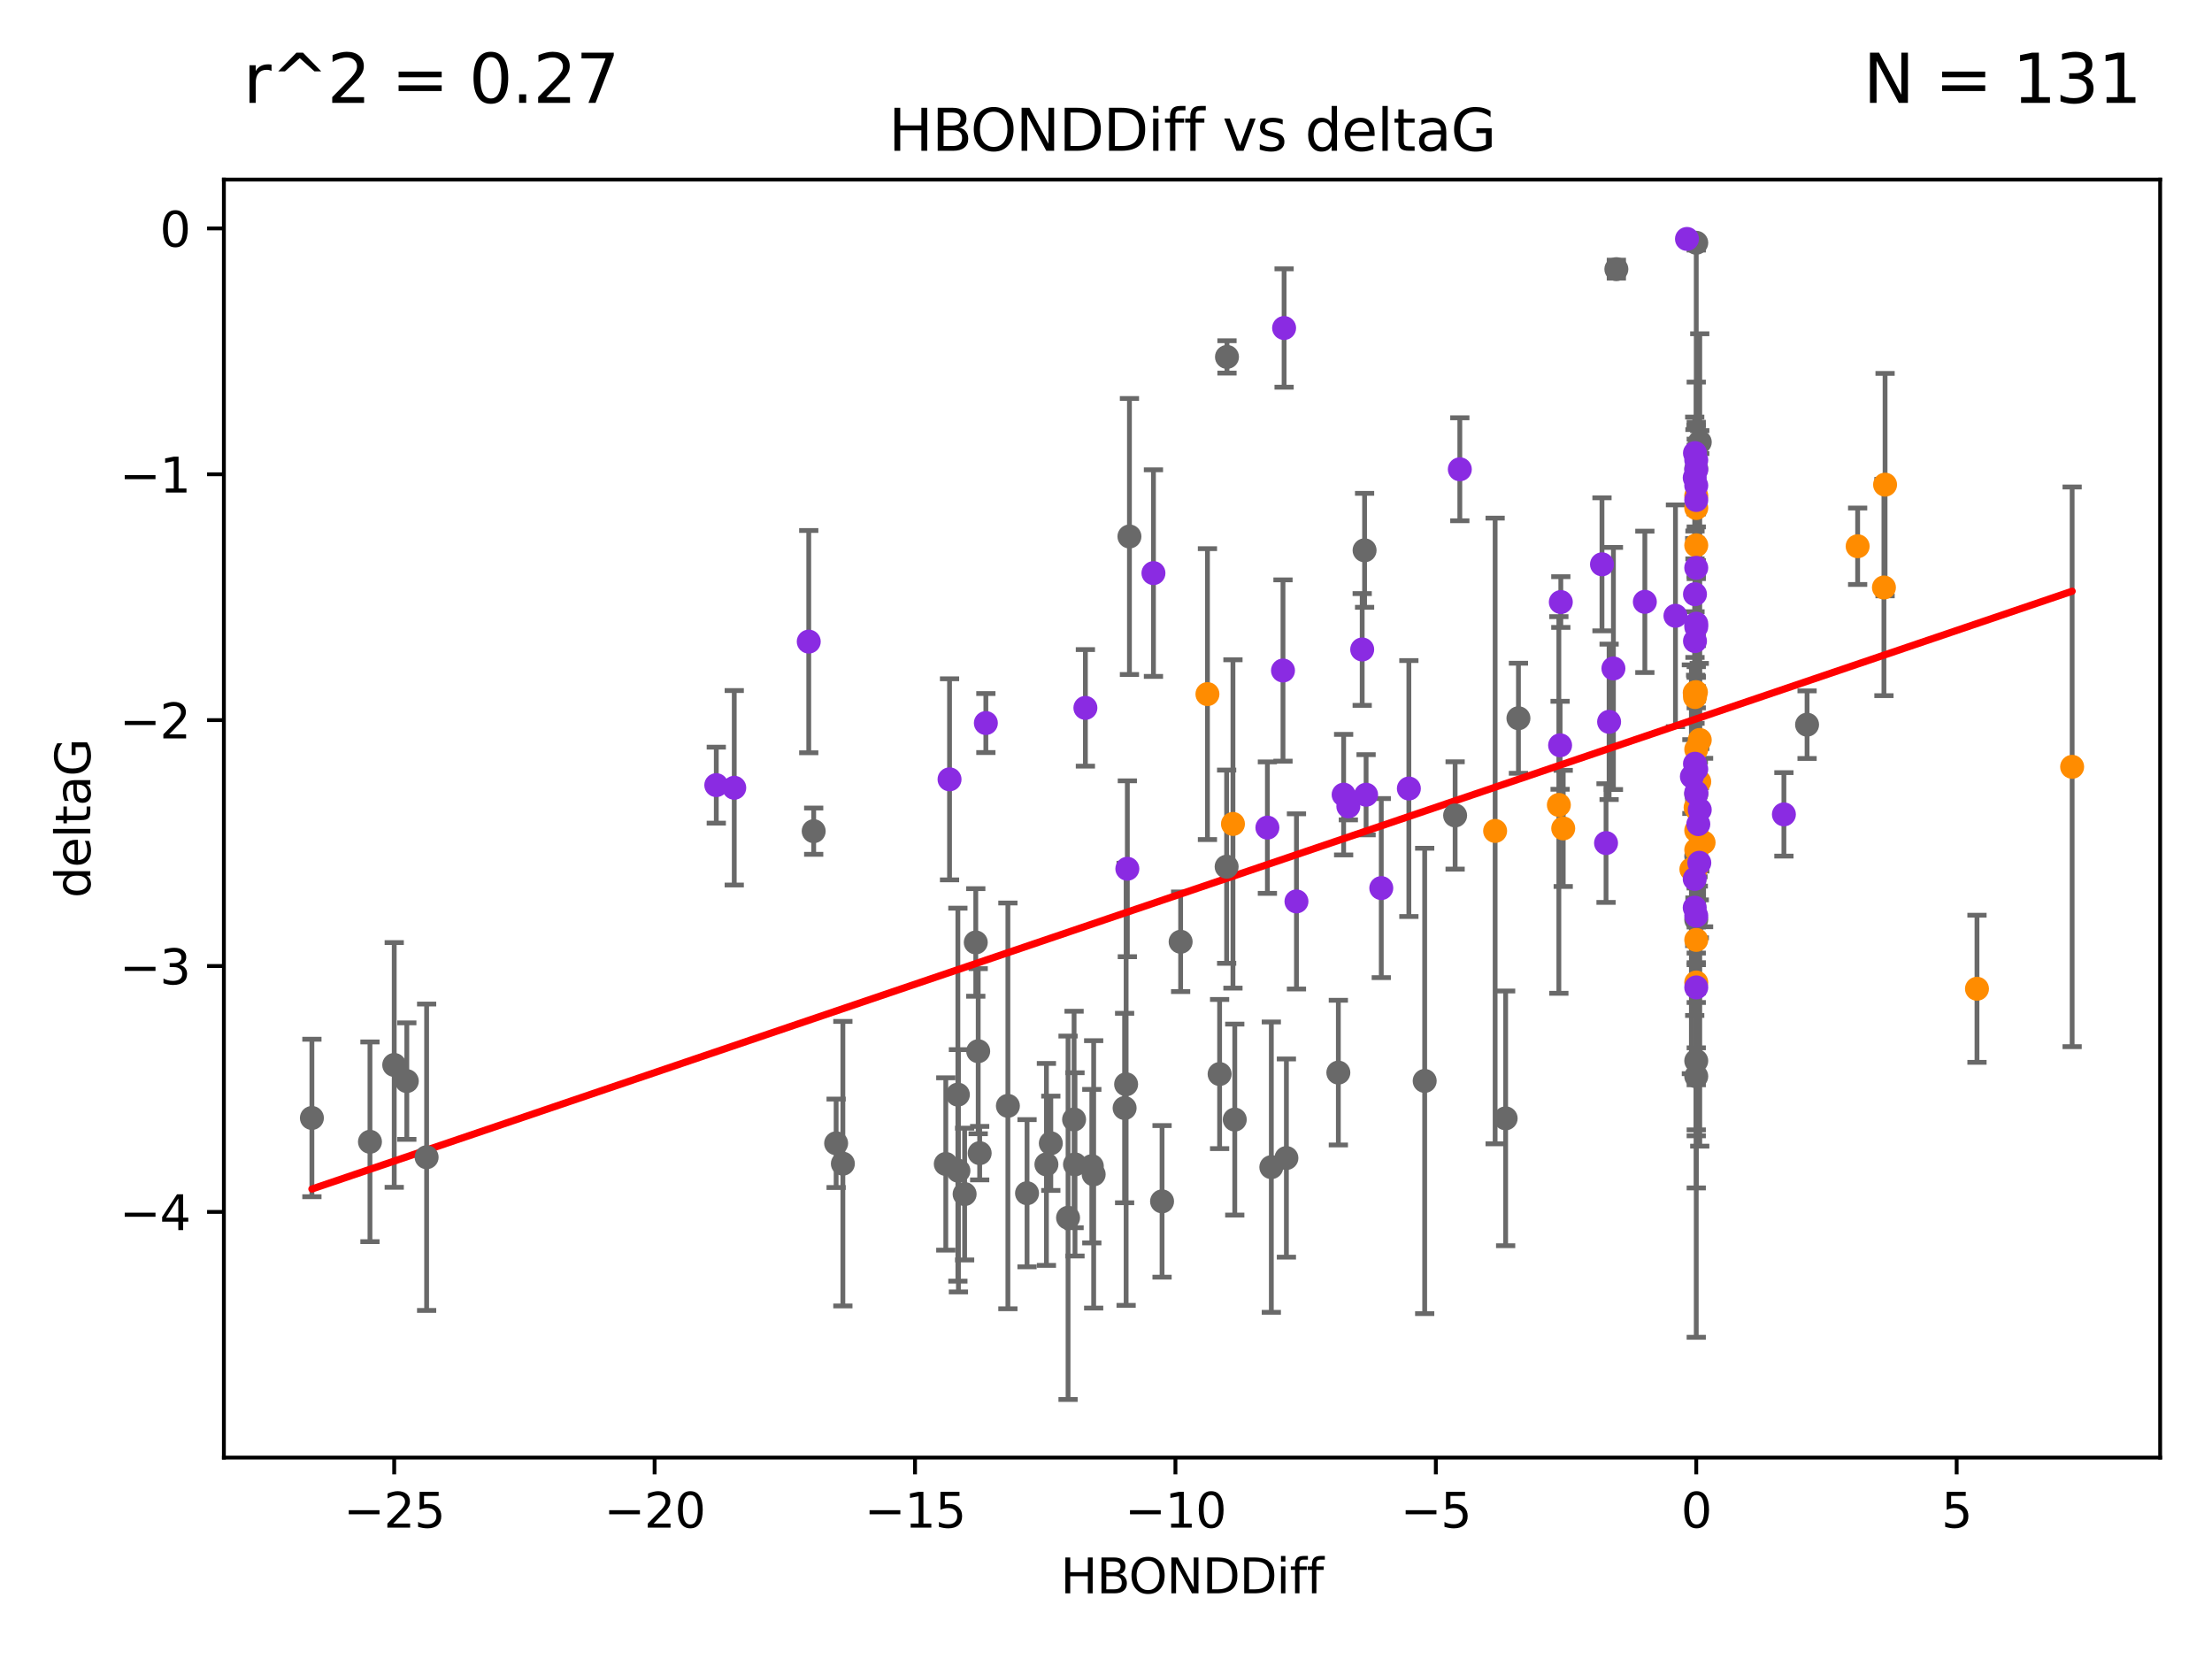<?xml version="1.0" encoding="utf-8" standalone="no"?>
<!DOCTYPE svg PUBLIC "-//W3C//DTD SVG 1.1//EN"
  "http://www.w3.org/Graphics/SVG/1.1/DTD/svg11.dtd">
<svg xmlns:xlink="http://www.w3.org/1999/xlink" width="460.8pt" height="345.6pt" viewBox="0 0 460.8 345.6" xmlns="http://www.w3.org/2000/svg" version="1.1">
 <defs>
  <style type="text/css">*{stroke-linejoin: round; stroke-linecap: butt}</style>
 </defs>
 <g id="figure_1">
  <g id="patch_1">
   <path d="M 0 345.6 
L 460.8 345.6 
L 460.8 0 
L 0 0 
z
" style="fill: #ffffff"/>
  </g>
  <g id="axes_1">
   <g id="patch_2">
    <path d="M 46.64 303.64 
L 450 303.64 
L 450 37.411 
L 46.64 37.411 
z
" style="fill: #ffffff"/>
   </g>
   <g id="PathCollection_1">
    <defs>
     <path id="m0a53af34c7" d="M 0 1.118 
C 0.297 1.118 0.581 1 0.791 0.791 
C 1 0.581 1.118 0.297 1.118 0 
C 1.118 -0.297 1 -0.581 0.791 -0.791 
C 0.581 -1 0.297 -1.118 0 -1.118 
C -0.297 -1.118 -0.581 -1 -0.791 -0.791 
C -1 -0.581 -1.118 -0.297 -1.118 0 
C -1.118 0.297 -1 0.581 -0.791 0.791 
C -0.581 1 -0.297 1.118 0 1.118 
z
" style="stroke: #696969"/>
    </defs>
    <g clip-path="url(#pc588d4c06c)">
     <use xlink:href="#m0a53af34c7" x="218.904" y="238.168" style="fill: #696969; stroke: #696969"/>
     <use xlink:href="#m0a53af34c7" x="175.585" y="242.415" style="fill: #696969; stroke: #696969"/>
     <use xlink:href="#m0a53af34c7" x="234.278" y="230.824" style="fill: #696969; stroke: #696969"/>
     <use xlink:href="#m0a53af34c7" x="199.658" y="243.895" style="fill: #696969; stroke: #696969"/>
     <use xlink:href="#m0a53af34c7" x="174.182" y="238.168" style="fill: #696969; stroke: #696969"/>
     <use xlink:href="#m0a53af34c7" x="64.975" y="232.894" style="fill: #696969; stroke: #696969"/>
     <use xlink:href="#m0a53af34c7" x="213.951" y="248.57" style="fill: #696969; stroke: #696969"/>
     <use xlink:href="#m0a53af34c7" x="197.026" y="242.477" style="fill: #696969; stroke: #696969"/>
     <use xlink:href="#m0a53af34c7" x="242.077" y="250.268" style="fill: #696969; stroke: #696969"/>
     <use xlink:href="#m0a53af34c7" x="82.125" y="221.849" style="fill: #696969; stroke: #696969"/>
     <use xlink:href="#m0a53af34c7" x="84.747" y="225.214" style="fill: #696969; stroke: #696969"/>
     <use xlink:href="#m0a53af34c7" x="199.543" y="228.033" style="fill: #696969; stroke: #696969"/>
     <use xlink:href="#m0a53af34c7" x="217.988" y="242.565" style="fill: #696969; stroke: #696969"/>
     <use xlink:href="#m0a53af34c7" x="77.07" y="237.856" style="fill: #696969; stroke: #696969"/>
     <use xlink:href="#m0a53af34c7" x="223.941" y="242.563" style="fill: #696969; stroke: #696969"/>
     <use xlink:href="#m0a53af34c7" x="88.874" y="241.073" style="fill: #696969; stroke: #696969"/>
     <use xlink:href="#m0a53af34c7" x="223.752" y="233.209" style="fill: #696969; stroke: #696969"/>
     <use xlink:href="#m0a53af34c7" x="209.962" y="230.373" style="fill: #696969; stroke: #696969"/>
     <use xlink:href="#m0a53af34c7" x="222.496" y="253.684" style="fill: #696969; stroke: #696969"/>
     <use xlink:href="#m0a53af34c7" x="245.948" y="196.188" style="fill: #696969; stroke: #696969"/>
     <use xlink:href="#m0a53af34c7" x="227.445" y="242.931" style="fill: #696969; stroke: #696969"/>
     <use xlink:href="#m0a53af34c7" x="376.446" y="150.964" style="fill: #696969; stroke: #696969"/>
     <use xlink:href="#m0a53af34c7" x="235.283" y="111.759" style="fill: #696969; stroke: #696969"/>
     <use xlink:href="#m0a53af34c7" x="264.841" y="243.138" style="fill: #696969; stroke: #696969"/>
     <use xlink:href="#m0a53af34c7" x="204.084" y="240.221" style="fill: #696969; stroke: #696969"/>
     <use xlink:href="#m0a53af34c7" x="257.224" y="233.228" style="fill: #696969; stroke: #696969"/>
     <use xlink:href="#m0a53af34c7" x="200.95" y="248.746" style="fill: #696969; stroke: #696969"/>
     <use xlink:href="#m0a53af34c7" x="254.067" y="223.741" style="fill: #696969; stroke: #696969"/>
     <use xlink:href="#m0a53af34c7" x="203.271" y="196.329" style="fill: #696969; stroke: #696969"/>
     <use xlink:href="#m0a53af34c7" x="255.603" y="74.354" style="fill: #696969; stroke: #696969"/>
     <use xlink:href="#m0a53af34c7" x="227.831" y="244.638" style="fill: #696969; stroke: #696969"/>
     <use xlink:href="#m0a53af34c7" x="203.777" y="218.986" style="fill: #696969; stroke: #696969"/>
     <use xlink:href="#m0a53af34c7" x="284.268" y="114.641" style="fill: #696969; stroke: #696969"/>
     <use xlink:href="#m0a53af34c7" x="303.129" y="169.872" style="fill: #696969; stroke: #696969"/>
     <use xlink:href="#m0a53af34c7" x="353.36" y="50.575" style="fill: #696969; stroke: #696969"/>
     <use xlink:href="#m0a53af34c7" x="255.53" y="180.547" style="fill: #696969; stroke: #696969"/>
     <use xlink:href="#m0a53af34c7" x="316.319" y="149.626" style="fill: #696969; stroke: #696969"/>
     <use xlink:href="#m0a53af34c7" x="234.592" y="225.878" style="fill: #696969; stroke: #696969"/>
     <use xlink:href="#m0a53af34c7" x="296.789" y="225.178" style="fill: #696969; stroke: #696969"/>
     <use xlink:href="#m0a53af34c7" x="353.36" y="191.59" style="fill: #696969; stroke: #696969"/>
     <use xlink:href="#m0a53af34c7" x="278.802" y="223.444" style="fill: #696969; stroke: #696969"/>
     <use xlink:href="#m0a53af34c7" x="313.653" y="232.973" style="fill: #696969; stroke: #696969"/>
     <use xlink:href="#m0a53af34c7" x="353.36" y="178.355" style="fill: #696969; stroke: #696969"/>
     <use xlink:href="#m0a53af34c7" x="353.36" y="224.216" style="fill: #696969; stroke: #696969"/>
     <use xlink:href="#m0a53af34c7" x="267.981" y="241.243" style="fill: #696969; stroke: #696969"/>
     <use xlink:href="#m0a53af34c7" x="353.36" y="165.485" style="fill: #696969; stroke: #696969"/>
     <use xlink:href="#m0a53af34c7" x="353.36" y="97.628" style="fill: #696969; stroke: #696969"/>
     <use xlink:href="#m0a53af34c7" x="336.717" y="56.069" style="fill: #696969; stroke: #696969"/>
     <use xlink:href="#m0a53af34c7" x="354.093" y="92.099" style="fill: #696969; stroke: #696969"/>
     <use xlink:href="#m0a53af34c7" x="169.507" y="173.147" style="fill: #696969; stroke: #696969"/>
     <use xlink:href="#m0a53af34c7" x="353.36" y="220.994" style="fill: #696969; stroke: #696969"/>
    </g>
   </g>
   <g id="PathCollection_2">
    <defs>
     <path id="m6b3291efb7" d="M 0 1.118 
C 0.297 1.118 0.581 1 0.791 0.791 
C 1 0.581 1.118 0.297 1.118 0 
C 1.118 -0.297 1 -0.581 0.791 -0.791 
C 0.581 -1 0.297 -1.118 0 -1.118 
C -0.297 -1.118 -0.581 -1 -0.791 -0.791 
C -1 -0.581 -1.118 -0.297 -1.118 0 
C -1.118 0.297 -1 0.581 -0.791 0.791 
C -0.581 1 -0.297 1.118 0 1.118 
z
" style="stroke: #ff8c00"/>
    </defs>
    <g clip-path="url(#pc588d4c06c)">
     <use xlink:href="#m6b3291efb7" x="353.36" y="177.054" style="fill: #ff8c00; stroke: #ff8c00"/>
     <use xlink:href="#m6b3291efb7" x="325.647" y="172.574" style="fill: #ff8c00; stroke: #ff8c00"/>
     <use xlink:href="#m6b3291efb7" x="386.982" y="113.794" style="fill: #ff8c00; stroke: #ff8c00"/>
     <use xlink:href="#m6b3291efb7" x="324.739" y="167.687" style="fill: #ff8c00; stroke: #ff8c00"/>
     <use xlink:href="#m6b3291efb7" x="353.041" y="144.316" style="fill: #ff8c00; stroke: #ff8c00"/>
     <use xlink:href="#m6b3291efb7" x="353.096" y="145.207" style="fill: #ff8c00; stroke: #ff8c00"/>
     <use xlink:href="#m6b3291efb7" x="256.846" y="171.643" style="fill: #ff8c00; stroke: #ff8c00"/>
     <use xlink:href="#m6b3291efb7" x="392.695" y="100.961" style="fill: #ff8c00; stroke: #ff8c00"/>
     <use xlink:href="#m6b3291efb7" x="353.36" y="105.831" style="fill: #ff8c00; stroke: #ff8c00"/>
     <use xlink:href="#m6b3291efb7" x="392.458" y="122.387" style="fill: #ff8c00; stroke: #ff8c00"/>
     <use xlink:href="#m6b3291efb7" x="431.665" y="159.744" style="fill: #ff8c00; stroke: #ff8c00"/>
     <use xlink:href="#m6b3291efb7" x="353.293" y="144.186" style="fill: #ff8c00; stroke: #ff8c00"/>
     <use xlink:href="#m6b3291efb7" x="353.722" y="168.913" style="fill: #ff8c00; stroke: #ff8c00"/>
     <use xlink:href="#m6b3291efb7" x="354.888" y="175.517" style="fill: #ff8c00; stroke: #ff8c00"/>
     <use xlink:href="#m6b3291efb7" x="353.36" y="113.599" style="fill: #ff8c00; stroke: #ff8c00"/>
     <use xlink:href="#m6b3291efb7" x="353.36" y="103.278" style="fill: #ff8c00; stroke: #ff8c00"/>
     <use xlink:href="#m6b3291efb7" x="353.36" y="172.996" style="fill: #ff8c00; stroke: #ff8c00"/>
     <use xlink:href="#m6b3291efb7" x="352.346" y="181.086" style="fill: #ff8c00; stroke: #ff8c00"/>
     <use xlink:href="#m6b3291efb7" x="353.36" y="195.799" style="fill: #ff8c00; stroke: #ff8c00"/>
     <use xlink:href="#m6b3291efb7" x="311.463" y="173.102" style="fill: #ff8c00; stroke: #ff8c00"/>
     <use xlink:href="#m6b3291efb7" x="353.36" y="204.669" style="fill: #ff8c00; stroke: #ff8c00"/>
     <use xlink:href="#m6b3291efb7" x="411.841" y="205.976" style="fill: #ff8c00; stroke: #ff8c00"/>
     <use xlink:href="#m6b3291efb7" x="353.228" y="168.223" style="fill: #ff8c00; stroke: #ff8c00"/>
     <use xlink:href="#m6b3291efb7" x="353.36" y="180.818" style="fill: #ff8c00; stroke: #ff8c00"/>
     <use xlink:href="#m6b3291efb7" x="251.533" y="144.596" style="fill: #ff8c00; stroke: #ff8c00"/>
     <use xlink:href="#m6b3291efb7" x="353.988" y="162.833" style="fill: #ff8c00; stroke: #ff8c00"/>
     <use xlink:href="#m6b3291efb7" x="354.09" y="154.149" style="fill: #ff8c00; stroke: #ff8c00"/>
     <use xlink:href="#m6b3291efb7" x="353.36" y="156.1" style="fill: #ff8c00; stroke: #ff8c00"/>
    </g>
   </g>
   <g id="PathCollection_3">
    <defs>
     <path id="mea9f477601" d="M 0 1.118 
C 0.297 1.118 0.581 1 0.791 0.791 
C 1 0.581 1.118 0.297 1.118 0 
C 1.118 -0.297 1 -0.581 0.791 -0.791 
C 0.581 -1 0.297 -1.118 0 -1.118 
C -0.297 -1.118 -0.581 -1 -0.791 -0.791 
C -1 -0.581 -1.118 -0.297 -1.118 0 
C -1.118 0.297 -1 0.581 -0.791 0.791 
C -0.581 1 -0.297 1.118 0 1.118 
z
" style="stroke: #8a2be2"/>
    </defs>
    <g clip-path="url(#pc588d4c06c)">
     <use xlink:href="#mea9f477601" x="279.903" y="165.542" style="fill: #8a2be2; stroke: #8a2be2"/>
     <use xlink:href="#mea9f477601" x="149.216" y="163.558" style="fill: #8a2be2; stroke: #8a2be2"/>
     <use xlink:href="#mea9f477601" x="152.958" y="164.108" style="fill: #8a2be2; stroke: #8a2be2"/>
     <use xlink:href="#mea9f477601" x="353.36" y="130.571" style="fill: #8a2be2; stroke: #8a2be2"/>
     <use xlink:href="#mea9f477601" x="226.108" y="147.463" style="fill: #8a2be2; stroke: #8a2be2"/>
     <use xlink:href="#mea9f477601" x="267.501" y="68.331" style="fill: #8a2be2; stroke: #8a2be2"/>
     <use xlink:href="#mea9f477601" x="205.373" y="150.622" style="fill: #8a2be2; stroke: #8a2be2"/>
     <use xlink:href="#mea9f477601" x="353.36" y="160.23" style="fill: #8a2be2; stroke: #8a2be2"/>
     <use xlink:href="#mea9f477601" x="234.846" y="180.98" style="fill: #8a2be2; stroke: #8a2be2"/>
     <use xlink:href="#mea9f477601" x="283.77" y="135.295" style="fill: #8a2be2; stroke: #8a2be2"/>
     <use xlink:href="#mea9f477601" x="334.567" y="175.628" style="fill: #8a2be2; stroke: #8a2be2"/>
     <use xlink:href="#mea9f477601" x="197.807" y="162.351" style="fill: #8a2be2; stroke: #8a2be2"/>
     <use xlink:href="#mea9f477601" x="352.45" y="161.77" style="fill: #8a2be2; stroke: #8a2be2"/>
     <use xlink:href="#mea9f477601" x="353.093" y="159.106" style="fill: #8a2be2; stroke: #8a2be2"/>
     <use xlink:href="#mea9f477601" x="240.285" y="119.39" style="fill: #8a2be2; stroke: #8a2be2"/>
     <use xlink:href="#mea9f477601" x="353.096" y="133.551" style="fill: #8a2be2; stroke: #8a2be2"/>
     <use xlink:href="#mea9f477601" x="349.028" y="128.279" style="fill: #8a2be2; stroke: #8a2be2"/>
     <use xlink:href="#mea9f477601" x="325.146" y="125.419" style="fill: #8a2be2; stroke: #8a2be2"/>
     <use xlink:href="#mea9f477601" x="353.094" y="123.786" style="fill: #8a2be2; stroke: #8a2be2"/>
     <use xlink:href="#mea9f477601" x="353.36" y="205.697" style="fill: #8a2be2; stroke: #8a2be2"/>
     <use xlink:href="#mea9f477601" x="287.745" y="185.005" style="fill: #8a2be2; stroke: #8a2be2"/>
     <use xlink:href="#mea9f477601" x="353.36" y="97.868" style="fill: #8a2be2; stroke: #8a2be2"/>
     <use xlink:href="#mea9f477601" x="267.271" y="139.681" style="fill: #8a2be2; stroke: #8a2be2"/>
     <use xlink:href="#mea9f477601" x="353.36" y="165.335" style="fill: #8a2be2; stroke: #8a2be2"/>
     <use xlink:href="#mea9f477601" x="280.885" y="167.983" style="fill: #8a2be2; stroke: #8a2be2"/>
     <use xlink:href="#mea9f477601" x="351.427" y="49.774" style="fill: #8a2be2; stroke: #8a2be2"/>
     <use xlink:href="#mea9f477601" x="371.619" y="169.651" style="fill: #8a2be2; stroke: #8a2be2"/>
     <use xlink:href="#mea9f477601" x="270.076" y="187.781" style="fill: #8a2be2; stroke: #8a2be2"/>
     <use xlink:href="#mea9f477601" x="264.022" y="172.409" style="fill: #8a2be2; stroke: #8a2be2"/>
     <use xlink:href="#mea9f477601" x="333.722" y="117.561" style="fill: #8a2be2; stroke: #8a2be2"/>
     <use xlink:href="#mea9f477601" x="353.998" y="179.732" style="fill: #8a2be2; stroke: #8a2be2"/>
     <use xlink:href="#mea9f477601" x="324.998" y="155.256" style="fill: #8a2be2; stroke: #8a2be2"/>
     <use xlink:href="#mea9f477601" x="353.36" y="104.161" style="fill: #8a2be2; stroke: #8a2be2"/>
     <use xlink:href="#mea9f477601" x="353.36" y="101.137" style="fill: #8a2be2; stroke: #8a2be2"/>
     <use xlink:href="#mea9f477601" x="353.093" y="94.386" style="fill: #8a2be2; stroke: #8a2be2"/>
     <use xlink:href="#mea9f477601" x="336.105" y="139.251" style="fill: #8a2be2; stroke: #8a2be2"/>
     <use xlink:href="#mea9f477601" x="353.36" y="95.826" style="fill: #8a2be2; stroke: #8a2be2"/>
     <use xlink:href="#mea9f477601" x="353.041" y="99.529" style="fill: #8a2be2; stroke: #8a2be2"/>
     <use xlink:href="#mea9f477601" x="342.652" y="125.373" style="fill: #8a2be2; stroke: #8a2be2"/>
     <use xlink:href="#mea9f477601" x="335.205" y="150.369" style="fill: #8a2be2; stroke: #8a2be2"/>
     <use xlink:href="#mea9f477601" x="353.36" y="165.084" style="fill: #8a2be2; stroke: #8a2be2"/>
     <use xlink:href="#mea9f477601" x="284.582" y="165.561" style="fill: #8a2be2; stroke: #8a2be2"/>
     <use xlink:href="#mea9f477601" x="168.477" y="133.659" style="fill: #8a2be2; stroke: #8a2be2"/>
     <use xlink:href="#mea9f477601" x="353.36" y="190.746" style="fill: #8a2be2; stroke: #8a2be2"/>
     <use xlink:href="#mea9f477601" x="293.493" y="164.264" style="fill: #8a2be2; stroke: #8a2be2"/>
     <use xlink:href="#mea9f477601" x="304.108" y="97.762" style="fill: #8a2be2; stroke: #8a2be2"/>
     <use xlink:href="#mea9f477601" x="353.788" y="171.684" style="fill: #8a2be2; stroke: #8a2be2"/>
     <use xlink:href="#mea9f477601" x="353.36" y="118.288" style="fill: #8a2be2; stroke: #8a2be2"/>
     <use xlink:href="#mea9f477601" x="353.04" y="183.1" style="fill: #8a2be2; stroke: #8a2be2"/>
     <use xlink:href="#mea9f477601" x="354.089" y="168.695" style="fill: #8a2be2; stroke: #8a2be2"/>
     <use xlink:href="#mea9f477601" x="353.36" y="129.922" style="fill: #8a2be2; stroke: #8a2be2"/>
     <use xlink:href="#mea9f477601" x="353.041" y="189.083" style="fill: #8a2be2; stroke: #8a2be2"/>
    </g>
   </g>
   <g id="matplotlib.axis_1">
    <g id="xtick_1">
     <g id="line2d_1">
      <defs>
       <path id="m16e9cbbfb9" d="M 0 0 
L 0 3.5 
" style="stroke: #000000; stroke-width: 0.8"/>
      </defs>
      <g>
       <use xlink:href="#m16e9cbbfb9" x="82.119" y="303.64" style="stroke: #000000; stroke-width: 0.8"/>
      </g>
     </g>
     <g id="text_1">
      <!-- −25 -->
      <g transform="translate(71.567 318.238)scale(0.1 -0.1)">
       <defs>
        <path id="DejaVuSans-2212" d="M 678 2272 
L 4684 2272 
L 4684 1741 
L 678 1741 
L 678 2272 
z
" transform="scale(0.016)"/>
        <path id="DejaVuSans-32" d="M 1228 531 
L 3431 531 
L 3431 0 
L 469 0 
L 469 531 
Q 828 903 1448 1529 
Q 2069 2156 2228 2338 
Q 2531 2678 2651 2914 
Q 2772 3150 2772 3378 
Q 2772 3750 2511 3984 
Q 2250 4219 1831 4219 
Q 1534 4219 1204 4116 
Q 875 4013 500 3803 
L 500 4441 
Q 881 4594 1212 4672 
Q 1544 4750 1819 4750 
Q 2544 4750 2975 4387 
Q 3406 4025 3406 3419 
Q 3406 3131 3298 2873 
Q 3191 2616 2906 2266 
Q 2828 2175 2409 1742 
Q 1991 1309 1228 531 
z
" transform="scale(0.016)"/>
        <path id="DejaVuSans-35" d="M 691 4666 
L 3169 4666 
L 3169 4134 
L 1269 4134 
L 1269 2991 
Q 1406 3038 1543 3061 
Q 1681 3084 1819 3084 
Q 2600 3084 3056 2656 
Q 3513 2228 3513 1497 
Q 3513 744 3044 326 
Q 2575 -91 1722 -91 
Q 1428 -91 1123 -41 
Q 819 9 494 109 
L 494 744 
Q 775 591 1075 516 
Q 1375 441 1709 441 
Q 2250 441 2565 725 
Q 2881 1009 2881 1497 
Q 2881 1984 2565 2268 
Q 2250 2553 1709 2553 
Q 1456 2553 1204 2497 
Q 953 2441 691 2322 
L 691 4666 
z
" transform="scale(0.016)"/>
       </defs>
       <use xlink:href="#DejaVuSans-2212"/>
       <use xlink:href="#DejaVuSans-32" x="83.789"/>
       <use xlink:href="#DejaVuSans-35" x="147.412"/>
      </g>
     </g>
    </g>
    <g id="xtick_2">
     <g id="line2d_2">
      <g>
       <use xlink:href="#m16e9cbbfb9" x="136.367" y="303.64" style="stroke: #000000; stroke-width: 0.8"/>
      </g>
     </g>
     <g id="text_2">
      <!-- −20 -->
      <g transform="translate(125.815 318.238)scale(0.1 -0.1)">
       <defs>
        <path id="DejaVuSans-30" d="M 2034 4250 
Q 1547 4250 1301 3770 
Q 1056 3291 1056 2328 
Q 1056 1369 1301 889 
Q 1547 409 2034 409 
Q 2525 409 2770 889 
Q 3016 1369 3016 2328 
Q 3016 3291 2770 3770 
Q 2525 4250 2034 4250 
z
M 2034 4750 
Q 2819 4750 3233 4129 
Q 3647 3509 3647 2328 
Q 3647 1150 3233 529 
Q 2819 -91 2034 -91 
Q 1250 -91 836 529 
Q 422 1150 422 2328 
Q 422 3509 836 4129 
Q 1250 4750 2034 4750 
z
" transform="scale(0.016)"/>
       </defs>
       <use xlink:href="#DejaVuSans-2212"/>
       <use xlink:href="#DejaVuSans-32" x="83.789"/>
       <use xlink:href="#DejaVuSans-30" x="147.412"/>
      </g>
     </g>
    </g>
    <g id="xtick_3">
     <g id="line2d_3">
      <g>
       <use xlink:href="#m16e9cbbfb9" x="190.616" y="303.64" style="stroke: #000000; stroke-width: 0.8"/>
      </g>
     </g>
     <g id="text_3">
      <!-- −15 -->
      <g transform="translate(180.063 318.238)scale(0.1 -0.1)">
       <defs>
        <path id="DejaVuSans-31" d="M 794 531 
L 1825 531 
L 1825 4091 
L 703 3866 
L 703 4441 
L 1819 4666 
L 2450 4666 
L 2450 531 
L 3481 531 
L 3481 0 
L 794 0 
L 794 531 
z
" transform="scale(0.016)"/>
       </defs>
       <use xlink:href="#DejaVuSans-2212"/>
       <use xlink:href="#DejaVuSans-31" x="83.789"/>
       <use xlink:href="#DejaVuSans-35" x="147.412"/>
      </g>
     </g>
    </g>
    <g id="xtick_4">
     <g id="line2d_4">
      <g>
       <use xlink:href="#m16e9cbbfb9" x="244.864" y="303.64" style="stroke: #000000; stroke-width: 0.8"/>
      </g>
     </g>
     <g id="text_4">
      <!-- −10 -->
      <g transform="translate(234.312 318.238)scale(0.1 -0.1)">
       <use xlink:href="#DejaVuSans-2212"/>
       <use xlink:href="#DejaVuSans-31" x="83.789"/>
       <use xlink:href="#DejaVuSans-30" x="147.412"/>
      </g>
     </g>
    </g>
    <g id="xtick_5">
     <g id="line2d_5">
      <g>
       <use xlink:href="#m16e9cbbfb9" x="299.112" y="303.64" style="stroke: #000000; stroke-width: 0.8"/>
      </g>
     </g>
     <g id="text_5">
      <!-- −5 -->
      <g transform="translate(291.741 318.238)scale(0.1 -0.1)">
       <use xlink:href="#DejaVuSans-2212"/>
       <use xlink:href="#DejaVuSans-35" x="83.789"/>
      </g>
     </g>
    </g>
    <g id="xtick_6">
     <g id="line2d_6">
      <g>
       <use xlink:href="#m16e9cbbfb9" x="353.36" y="303.64" style="stroke: #000000; stroke-width: 0.8"/>
      </g>
     </g>
     <g id="text_6">
      <!-- 0 -->
      <g transform="translate(350.179 318.238)scale(0.1 -0.1)">
       <use xlink:href="#DejaVuSans-30"/>
      </g>
     </g>
    </g>
    <g id="xtick_7">
     <g id="line2d_7">
      <g>
       <use xlink:href="#m16e9cbbfb9" x="407.609" y="303.64" style="stroke: #000000; stroke-width: 0.8"/>
      </g>
     </g>
     <g id="text_7">
      <!-- 5 -->
      <g transform="translate(404.427 318.238)scale(0.1 -0.1)">
       <use xlink:href="#DejaVuSans-35"/>
      </g>
     </g>
    </g>
    <g id="text_8">
     <!-- HBONDDiff -->
     <g transform="translate(220.931 331.917)scale(0.1 -0.1)">
      <defs>
       <path id="DejaVuSans-48" d="M 628 4666 
L 1259 4666 
L 1259 2753 
L 3553 2753 
L 3553 4666 
L 4184 4666 
L 4184 0 
L 3553 0 
L 3553 2222 
L 1259 2222 
L 1259 0 
L 628 0 
L 628 4666 
z
" transform="scale(0.016)"/>
       <path id="DejaVuSans-42" d="M 1259 2228 
L 1259 519 
L 2272 519 
Q 2781 519 3026 730 
Q 3272 941 3272 1375 
Q 3272 1813 3026 2020 
Q 2781 2228 2272 2228 
L 1259 2228 
z
M 1259 4147 
L 1259 2741 
L 2194 2741 
Q 2656 2741 2882 2914 
Q 3109 3088 3109 3444 
Q 3109 3797 2882 3972 
Q 2656 4147 2194 4147 
L 1259 4147 
z
M 628 4666 
L 2241 4666 
Q 2963 4666 3353 4366 
Q 3744 4066 3744 3513 
Q 3744 3084 3544 2831 
Q 3344 2578 2956 2516 
Q 3422 2416 3680 2098 
Q 3938 1781 3938 1306 
Q 3938 681 3513 340 
Q 3088 0 2303 0 
L 628 0 
L 628 4666 
z
" transform="scale(0.016)"/>
       <path id="DejaVuSans-4f" d="M 2522 4238 
Q 1834 4238 1429 3725 
Q 1025 3213 1025 2328 
Q 1025 1447 1429 934 
Q 1834 422 2522 422 
Q 3209 422 3611 934 
Q 4013 1447 4013 2328 
Q 4013 3213 3611 3725 
Q 3209 4238 2522 4238 
z
M 2522 4750 
Q 3503 4750 4090 4092 
Q 4678 3434 4678 2328 
Q 4678 1225 4090 567 
Q 3503 -91 2522 -91 
Q 1538 -91 948 565 
Q 359 1222 359 2328 
Q 359 3434 948 4092 
Q 1538 4750 2522 4750 
z
" transform="scale(0.016)"/>
       <path id="DejaVuSans-4e" d="M 628 4666 
L 1478 4666 
L 3547 763 
L 3547 4666 
L 4159 4666 
L 4159 0 
L 3309 0 
L 1241 3903 
L 1241 0 
L 628 0 
L 628 4666 
z
" transform="scale(0.016)"/>
       <path id="DejaVuSans-44" d="M 1259 4147 
L 1259 519 
L 2022 519 
Q 2988 519 3436 956 
Q 3884 1394 3884 2338 
Q 3884 3275 3436 3711 
Q 2988 4147 2022 4147 
L 1259 4147 
z
M 628 4666 
L 1925 4666 
Q 3281 4666 3915 4102 
Q 4550 3538 4550 2338 
Q 4550 1131 3912 565 
Q 3275 0 1925 0 
L 628 0 
L 628 4666 
z
" transform="scale(0.016)"/>
       <path id="DejaVuSans-69" d="M 603 3500 
L 1178 3500 
L 1178 0 
L 603 0 
L 603 3500 
z
M 603 4863 
L 1178 4863 
L 1178 4134 
L 603 4134 
L 603 4863 
z
" transform="scale(0.016)"/>
       <path id="DejaVuSans-66" d="M 2375 4863 
L 2375 4384 
L 1825 4384 
Q 1516 4384 1395 4259 
Q 1275 4134 1275 3809 
L 1275 3500 
L 2222 3500 
L 2222 3053 
L 1275 3053 
L 1275 0 
L 697 0 
L 697 3053 
L 147 3053 
L 147 3500 
L 697 3500 
L 697 3744 
Q 697 4328 969 4595 
Q 1241 4863 1831 4863 
L 2375 4863 
z
" transform="scale(0.016)"/>
      </defs>
      <use xlink:href="#DejaVuSans-48"/>
      <use xlink:href="#DejaVuSans-42" x="75.195"/>
      <use xlink:href="#DejaVuSans-4f" x="142.049"/>
      <use xlink:href="#DejaVuSans-4e" x="220.76"/>
      <use xlink:href="#DejaVuSans-44" x="295.564"/>
      <use xlink:href="#DejaVuSans-44" x="372.566"/>
      <use xlink:href="#DejaVuSans-69" x="449.568"/>
      <use xlink:href="#DejaVuSans-66" x="477.352"/>
      <use xlink:href="#DejaVuSans-66" x="512.557"/>
     </g>
    </g>
   </g>
   <g id="matplotlib.axis_2">
    <g id="ytick_1">
     <g id="line2d_8">
      <defs>
       <path id="m075670c721" d="M 0 0 
L -3.5 0 
" style="stroke: #000000; stroke-width: 0.8"/>
      </defs>
      <g>
       <use xlink:href="#m075670c721" x="46.64" y="252.46" style="stroke: #000000; stroke-width: 0.8"/>
      </g>
     </g>
     <g id="text_9">
      <!-- −4 -->
      <g transform="translate(24.898 256.259)scale(0.1 -0.1)">
       <defs>
        <path id="DejaVuSans-34" d="M 2419 4116 
L 825 1625 
L 2419 1625 
L 2419 4116 
z
M 2253 4666 
L 3047 4666 
L 3047 1625 
L 3713 1625 
L 3713 1100 
L 3047 1100 
L 3047 0 
L 2419 0 
L 2419 1100 
L 313 1100 
L 313 1709 
L 2253 4666 
z
" transform="scale(0.016)"/>
       </defs>
       <use xlink:href="#DejaVuSans-2212"/>
       <use xlink:href="#DejaVuSans-34" x="83.789"/>
      </g>
     </g>
    </g>
    <g id="ytick_2">
     <g id="line2d_9">
      <g>
       <use xlink:href="#m075670c721" x="46.64" y="201.241" style="stroke: #000000; stroke-width: 0.8"/>
      </g>
     </g>
     <g id="text_10">
      <!-- −3 -->
      <g transform="translate(24.898 205.041)scale(0.1 -0.1)">
       <defs>
        <path id="DejaVuSans-33" d="M 2597 2516 
Q 3050 2419 3304 2112 
Q 3559 1806 3559 1356 
Q 3559 666 3084 287 
Q 2609 -91 1734 -91 
Q 1441 -91 1130 -33 
Q 819 25 488 141 
L 488 750 
Q 750 597 1062 519 
Q 1375 441 1716 441 
Q 2309 441 2620 675 
Q 2931 909 2931 1356 
Q 2931 1769 2642 2001 
Q 2353 2234 1838 2234 
L 1294 2234 
L 1294 2753 
L 1863 2753 
Q 2328 2753 2575 2939 
Q 2822 3125 2822 3475 
Q 2822 3834 2567 4026 
Q 2313 4219 1838 4219 
Q 1578 4219 1281 4162 
Q 984 4106 628 3988 
L 628 4550 
Q 988 4650 1302 4700 
Q 1616 4750 1894 4750 
Q 2613 4750 3031 4423 
Q 3450 4097 3450 3541 
Q 3450 3153 3228 2886 
Q 3006 2619 2597 2516 
z
" transform="scale(0.016)"/>
       </defs>
       <use xlink:href="#DejaVuSans-2212"/>
       <use xlink:href="#DejaVuSans-33" x="83.789"/>
      </g>
     </g>
    </g>
    <g id="ytick_3">
     <g id="line2d_10">
      <g>
       <use xlink:href="#m075670c721" x="46.64" y="150.023" style="stroke: #000000; stroke-width: 0.8"/>
      </g>
     </g>
     <g id="text_11">
      <!-- −2 -->
      <g transform="translate(24.898 153.822)scale(0.1 -0.1)">
       <use xlink:href="#DejaVuSans-2212"/>
       <use xlink:href="#DejaVuSans-32" x="83.789"/>
      </g>
     </g>
    </g>
    <g id="ytick_4">
     <g id="line2d_11">
      <g>
       <use xlink:href="#m075670c721" x="46.64" y="98.805" style="stroke: #000000; stroke-width: 0.8"/>
      </g>
     </g>
     <g id="text_12">
      <!-- −1 -->
      <g transform="translate(24.898 102.604)scale(0.1 -0.1)">
       <use xlink:href="#DejaVuSans-2212"/>
       <use xlink:href="#DejaVuSans-31" x="83.789"/>
      </g>
     </g>
    </g>
    <g id="ytick_5">
     <g id="line2d_12">
      <g>
       <use xlink:href="#m075670c721" x="46.64" y="47.586" style="stroke: #000000; stroke-width: 0.8"/>
      </g>
     </g>
     <g id="text_13">
      <!-- 0 -->
      <g transform="translate(33.278 51.386)scale(0.1 -0.1)">
       <use xlink:href="#DejaVuSans-30"/>
      </g>
     </g>
    </g>
    <g id="text_14">
     <!-- deltaG -->
     <g transform="translate(18.818 187.064)rotate(-90)scale(0.1 -0.1)">
      <defs>
       <path id="DejaVuSans-64" d="M 2906 2969 
L 2906 4863 
L 3481 4863 
L 3481 0 
L 2906 0 
L 2906 525 
Q 2725 213 2448 61 
Q 2172 -91 1784 -91 
Q 1150 -91 751 415 
Q 353 922 353 1747 
Q 353 2572 751 3078 
Q 1150 3584 1784 3584 
Q 2172 3584 2448 3432 
Q 2725 3281 2906 2969 
z
M 947 1747 
Q 947 1113 1208 752 
Q 1469 391 1925 391 
Q 2381 391 2643 752 
Q 2906 1113 2906 1747 
Q 2906 2381 2643 2742 
Q 2381 3103 1925 3103 
Q 1469 3103 1208 2742 
Q 947 2381 947 1747 
z
" transform="scale(0.016)"/>
       <path id="DejaVuSans-65" d="M 3597 1894 
L 3597 1613 
L 953 1613 
Q 991 1019 1311 708 
Q 1631 397 2203 397 
Q 2534 397 2845 478 
Q 3156 559 3463 722 
L 3463 178 
Q 3153 47 2828 -22 
Q 2503 -91 2169 -91 
Q 1331 -91 842 396 
Q 353 884 353 1716 
Q 353 2575 817 3079 
Q 1281 3584 2069 3584 
Q 2775 3584 3186 3129 
Q 3597 2675 3597 1894 
z
M 3022 2063 
Q 3016 2534 2758 2815 
Q 2500 3097 2075 3097 
Q 1594 3097 1305 2825 
Q 1016 2553 972 2059 
L 3022 2063 
z
" transform="scale(0.016)"/>
       <path id="DejaVuSans-6c" d="M 603 4863 
L 1178 4863 
L 1178 0 
L 603 0 
L 603 4863 
z
" transform="scale(0.016)"/>
       <path id="DejaVuSans-74" d="M 1172 4494 
L 1172 3500 
L 2356 3500 
L 2356 3053 
L 1172 3053 
L 1172 1153 
Q 1172 725 1289 603 
Q 1406 481 1766 481 
L 2356 481 
L 2356 0 
L 1766 0 
Q 1100 0 847 248 
Q 594 497 594 1153 
L 594 3053 
L 172 3053 
L 172 3500 
L 594 3500 
L 594 4494 
L 1172 4494 
z
" transform="scale(0.016)"/>
       <path id="DejaVuSans-61" d="M 2194 1759 
Q 1497 1759 1228 1600 
Q 959 1441 959 1056 
Q 959 750 1161 570 
Q 1363 391 1709 391 
Q 2188 391 2477 730 
Q 2766 1069 2766 1631 
L 2766 1759 
L 2194 1759 
z
M 3341 1997 
L 3341 0 
L 2766 0 
L 2766 531 
Q 2569 213 2275 61 
Q 1981 -91 1556 -91 
Q 1019 -91 701 211 
Q 384 513 384 1019 
Q 384 1609 779 1909 
Q 1175 2209 1959 2209 
L 2766 2209 
L 2766 2266 
Q 2766 2663 2505 2880 
Q 2244 3097 1772 3097 
Q 1472 3097 1187 3025 
Q 903 2953 641 2809 
L 641 3341 
Q 956 3463 1253 3523 
Q 1550 3584 1831 3584 
Q 2591 3584 2966 3190 
Q 3341 2797 3341 1997 
z
" transform="scale(0.016)"/>
       <path id="DejaVuSans-47" d="M 3809 666 
L 3809 1919 
L 2778 1919 
L 2778 2438 
L 4434 2438 
L 4434 434 
Q 4069 175 3628 42 
Q 3188 -91 2688 -91 
Q 1594 -91 976 548 
Q 359 1188 359 2328 
Q 359 3472 976 4111 
Q 1594 4750 2688 4750 
Q 3144 4750 3555 4637 
Q 3966 4525 4313 4306 
L 4313 3634 
Q 3963 3931 3569 4081 
Q 3175 4231 2741 4231 
Q 1884 4231 1454 3753 
Q 1025 3275 1025 2328 
Q 1025 1384 1454 906 
Q 1884 428 2741 428 
Q 3075 428 3337 486 
Q 3600 544 3809 666 
z
" transform="scale(0.016)"/>
      </defs>
      <use xlink:href="#DejaVuSans-64"/>
      <use xlink:href="#DejaVuSans-65" x="63.477"/>
      <use xlink:href="#DejaVuSans-6c" x="125"/>
      <use xlink:href="#DejaVuSans-74" x="152.783"/>
      <use xlink:href="#DejaVuSans-61" x="191.992"/>
      <use xlink:href="#DejaVuSans-47" x="253.271"/>
     </g>
    </g>
   </g>
   <g id="LineCollection_1">
    <path d="M 218.904 247.994 
L 218.904 228.343 
" clip-path="url(#pc588d4c06c)" style="fill: none; stroke: #696969"/>
    <path d="M 175.585 272.051 
L 175.585 212.778 
" clip-path="url(#pc588d4c06c)" style="fill: none; stroke: #696969"/>
    <path d="M 234.278 250.562 
L 234.278 211.086 
" clip-path="url(#pc588d4c06c)" style="fill: none; stroke: #696969"/>
    <path d="M 199.658 269.132 
L 199.658 218.659 
" clip-path="url(#pc588d4c06c)" style="fill: none; stroke: #696969"/>
    <path d="M 174.182 247.381 
L 174.182 228.955 
" clip-path="url(#pc588d4c06c)" style="fill: none; stroke: #696969"/>
    <path d="M 64.975 249.297 
L 64.975 216.49 
" clip-path="url(#pc588d4c06c)" style="fill: none; stroke: #696969"/>
    <path d="M 213.951 263.903 
L 213.951 233.238 
" clip-path="url(#pc588d4c06c)" style="fill: none; stroke: #696969"/>
    <path d="M 197.026 260.428 
L 197.026 224.526 
" clip-path="url(#pc588d4c06c)" style="fill: none; stroke: #696969"/>
    <path d="M 242.077 266.056 
L 242.077 234.48 
" clip-path="url(#pc588d4c06c)" style="fill: none; stroke: #696969"/>
    <path d="M 82.125 247.34 
L 82.125 196.358 
" clip-path="url(#pc588d4c06c)" style="fill: none; stroke: #696969"/>
    <path d="M 84.747 237.346 
L 84.747 213.081 
" clip-path="url(#pc588d4c06c)" style="fill: none; stroke: #696969"/>
    <path d="M 199.543 266.883 
L 199.543 189.184 
" clip-path="url(#pc588d4c06c)" style="fill: none; stroke: #696969"/>
    <path d="M 217.988 263.601 
L 217.988 221.53 
" clip-path="url(#pc588d4c06c)" style="fill: none; stroke: #696969"/>
    <path d="M 77.07 258.657 
L 77.07 217.056 
" clip-path="url(#pc588d4c06c)" style="fill: none; stroke: #696969"/>
    <path d="M 223.941 261.649 
L 223.941 223.476 
" clip-path="url(#pc588d4c06c)" style="fill: none; stroke: #696969"/>
    <path d="M 88.874 272.989 
L 88.874 209.157 
" clip-path="url(#pc588d4c06c)" style="fill: none; stroke: #696969"/>
    <path d="M 223.752 255.758 
L 223.752 210.66 
" clip-path="url(#pc588d4c06c)" style="fill: none; stroke: #696969"/>
    <path d="M 209.962 272.636 
L 209.962 188.11 
" clip-path="url(#pc588d4c06c)" style="fill: none; stroke: #696969"/>
    <path d="M 222.496 291.539 
L 222.496 215.83 
" clip-path="url(#pc588d4c06c)" style="fill: none; stroke: #696969"/>
    <path d="M 245.948 206.563 
L 245.948 185.813 
" clip-path="url(#pc588d4c06c)" style="fill: none; stroke: #696969"/>
    <path d="M 227.445 258.922 
L 227.445 226.94 
" clip-path="url(#pc588d4c06c)" style="fill: none; stroke: #696969"/>
    <path d="M 376.446 158.001 
L 376.446 143.927 
" clip-path="url(#pc588d4c06c)" style="fill: none; stroke: #696969"/>
    <path d="M 235.283 140.505 
L 235.283 83.012 
" clip-path="url(#pc588d4c06c)" style="fill: none; stroke: #696969"/>
    <path d="M 264.841 273.38 
L 264.841 212.897 
" clip-path="url(#pc588d4c06c)" style="fill: none; stroke: #696969"/>
    <path d="M 204.084 245.792 
L 204.084 234.65 
" clip-path="url(#pc588d4c06c)" style="fill: none; stroke: #696969"/>
    <path d="M 257.224 253.119 
L 257.224 213.338 
" clip-path="url(#pc588d4c06c)" style="fill: none; stroke: #696969"/>
    <path d="M 200.95 262.473 
L 200.95 235.019 
" clip-path="url(#pc588d4c06c)" style="fill: none; stroke: #696969"/>
    <path d="M 254.067 239.277 
L 254.067 208.206 
" clip-path="url(#pc588d4c06c)" style="fill: none; stroke: #696969"/>
    <path d="M 203.271 207.532 
L 203.271 185.127 
" clip-path="url(#pc588d4c06c)" style="fill: none; stroke: #696969"/>
    <path d="M 255.603 77.723 
L 255.603 70.985 
" clip-path="url(#pc588d4c06c)" style="fill: none; stroke: #696969"/>
    <path d="M 227.831 272.489 
L 227.831 216.787 
" clip-path="url(#pc588d4c06c)" style="fill: none; stroke: #696969"/>
    <path d="M 203.777 236.181 
L 203.777 201.79 
" clip-path="url(#pc588d4c06c)" style="fill: none; stroke: #696969"/>
    <path d="M 284.268 126.508 
L 284.268 102.773 
" clip-path="url(#pc588d4c06c)" style="fill: none; stroke: #696969"/>
    <path d="M 303.129 181.053 
L 303.129 158.69 
" clip-path="url(#pc588d4c06c)" style="fill: none; stroke: #696969"/>
    <path d="M 353.36 51.339 
L 353.36 49.812 
" clip-path="url(#pc588d4c06c)" style="fill: none; stroke: #696969"/>
    <path d="M 255.53 200.675 
L 255.53 160.419 
" clip-path="url(#pc588d4c06c)" style="fill: none; stroke: #696969"/>
    <path d="M 316.319 161.091 
L 316.319 138.162 
" clip-path="url(#pc588d4c06c)" style="fill: none; stroke: #696969"/>
    <path d="M 234.592 271.928 
L 234.592 179.829 
" clip-path="url(#pc588d4c06c)" style="fill: none; stroke: #696969"/>
    <path d="M 296.789 273.651 
L 296.789 176.705 
" clip-path="url(#pc588d4c06c)" style="fill: none; stroke: #696969"/>
    <path d="M 353.36 206.831 
L 353.36 176.349 
" clip-path="url(#pc588d4c06c)" style="fill: none; stroke: #696969"/>
    <path d="M 278.802 238.519 
L 278.802 208.37 
" clip-path="url(#pc588d4c06c)" style="fill: none; stroke: #696969"/>
    <path d="M 313.653 259.505 
L 313.653 206.442 
" clip-path="url(#pc588d4c06c)" style="fill: none; stroke: #696969"/>
    <path d="M 353.36 200.553 
L 353.36 156.158 
" clip-path="url(#pc588d4c06c)" style="fill: none; stroke: #696969"/>
    <path d="M 353.36 247.469 
L 353.36 200.962 
" clip-path="url(#pc588d4c06c)" style="fill: none; stroke: #696969"/>
    <path d="M 267.981 261.884 
L 267.981 220.601 
" clip-path="url(#pc588d4c06c)" style="fill: none; stroke: #696969"/>
    <path d="M 353.36 184.985 
L 353.36 145.986 
" clip-path="url(#pc588d4c06c)" style="fill: none; stroke: #696969"/>
    <path d="M 353.36 103.778 
L 353.36 91.479 
" clip-path="url(#pc588d4c06c)" style="fill: none; stroke: #696969"/>
    <path d="M 336.717 57.942 
L 336.717 54.197 
" clip-path="url(#pc588d4c06c)" style="fill: none; stroke: #696969"/>
    <path d="M 354.093 94.491 
L 354.093 89.708 
" clip-path="url(#pc588d4c06c)" style="fill: none; stroke: #696969"/>
    <path d="M 169.507 177.967 
L 169.507 168.327 
" clip-path="url(#pc588d4c06c)" style="fill: none; stroke: #696969"/>
    <path d="M 353.36 236.614 
L 353.36 205.374 
" clip-path="url(#pc588d4c06c)" style="fill: none; stroke: #696969"/>
   </g>
   <g id="line2d_13">
    <defs>
     <path id="m05b8399309" d="M 2 0 
L -2 -0 
" style="stroke: #696969"/>
    </defs>
    <g clip-path="url(#pc588d4c06c)">
     <use xlink:href="#m05b8399309" x="218.904" y="247.994" style="fill: #696969; stroke: #696969"/>
     <use xlink:href="#m05b8399309" x="175.585" y="272.051" style="fill: #696969; stroke: #696969"/>
     <use xlink:href="#m05b8399309" x="234.278" y="250.562" style="fill: #696969; stroke: #696969"/>
     <use xlink:href="#m05b8399309" x="199.658" y="269.132" style="fill: #696969; stroke: #696969"/>
     <use xlink:href="#m05b8399309" x="174.182" y="247.381" style="fill: #696969; stroke: #696969"/>
     <use xlink:href="#m05b8399309" x="64.975" y="249.297" style="fill: #696969; stroke: #696969"/>
     <use xlink:href="#m05b8399309" x="213.951" y="263.903" style="fill: #696969; stroke: #696969"/>
     <use xlink:href="#m05b8399309" x="197.026" y="260.428" style="fill: #696969; stroke: #696969"/>
     <use xlink:href="#m05b8399309" x="242.077" y="266.056" style="fill: #696969; stroke: #696969"/>
     <use xlink:href="#m05b8399309" x="82.125" y="247.34" style="fill: #696969; stroke: #696969"/>
     <use xlink:href="#m05b8399309" x="84.747" y="237.346" style="fill: #696969; stroke: #696969"/>
     <use xlink:href="#m05b8399309" x="199.543" y="266.883" style="fill: #696969; stroke: #696969"/>
     <use xlink:href="#m05b8399309" x="217.988" y="263.601" style="fill: #696969; stroke: #696969"/>
     <use xlink:href="#m05b8399309" x="77.07" y="258.657" style="fill: #696969; stroke: #696969"/>
     <use xlink:href="#m05b8399309" x="223.941" y="261.649" style="fill: #696969; stroke: #696969"/>
     <use xlink:href="#m05b8399309" x="88.874" y="272.989" style="fill: #696969; stroke: #696969"/>
     <use xlink:href="#m05b8399309" x="223.752" y="255.758" style="fill: #696969; stroke: #696969"/>
     <use xlink:href="#m05b8399309" x="209.962" y="272.636" style="fill: #696969; stroke: #696969"/>
     <use xlink:href="#m05b8399309" x="222.496" y="291.539" style="fill: #696969; stroke: #696969"/>
     <use xlink:href="#m05b8399309" x="245.948" y="206.563" style="fill: #696969; stroke: #696969"/>
     <use xlink:href="#m05b8399309" x="227.445" y="258.922" style="fill: #696969; stroke: #696969"/>
     <use xlink:href="#m05b8399309" x="376.446" y="158.001" style="fill: #696969; stroke: #696969"/>
     <use xlink:href="#m05b8399309" x="235.283" y="140.505" style="fill: #696969; stroke: #696969"/>
     <use xlink:href="#m05b8399309" x="264.841" y="273.38" style="fill: #696969; stroke: #696969"/>
     <use xlink:href="#m05b8399309" x="204.084" y="245.792" style="fill: #696969; stroke: #696969"/>
     <use xlink:href="#m05b8399309" x="257.224" y="253.119" style="fill: #696969; stroke: #696969"/>
     <use xlink:href="#m05b8399309" x="200.95" y="262.473" style="fill: #696969; stroke: #696969"/>
     <use xlink:href="#m05b8399309" x="254.067" y="239.277" style="fill: #696969; stroke: #696969"/>
     <use xlink:href="#m05b8399309" x="203.271" y="207.532" style="fill: #696969; stroke: #696969"/>
     <use xlink:href="#m05b8399309" x="255.603" y="77.723" style="fill: #696969; stroke: #696969"/>
     <use xlink:href="#m05b8399309" x="227.831" y="272.489" style="fill: #696969; stroke: #696969"/>
     <use xlink:href="#m05b8399309" x="203.777" y="236.181" style="fill: #696969; stroke: #696969"/>
     <use xlink:href="#m05b8399309" x="284.268" y="126.508" style="fill: #696969; stroke: #696969"/>
     <use xlink:href="#m05b8399309" x="303.129" y="181.053" style="fill: #696969; stroke: #696969"/>
     <use xlink:href="#m05b8399309" x="353.36" y="51.339" style="fill: #696969; stroke: #696969"/>
     <use xlink:href="#m05b8399309" x="255.53" y="200.675" style="fill: #696969; stroke: #696969"/>
     <use xlink:href="#m05b8399309" x="316.319" y="161.091" style="fill: #696969; stroke: #696969"/>
     <use xlink:href="#m05b8399309" x="234.592" y="271.928" style="fill: #696969; stroke: #696969"/>
     <use xlink:href="#m05b8399309" x="296.789" y="273.651" style="fill: #696969; stroke: #696969"/>
     <use xlink:href="#m05b8399309" x="353.36" y="206.831" style="fill: #696969; stroke: #696969"/>
     <use xlink:href="#m05b8399309" x="278.802" y="238.519" style="fill: #696969; stroke: #696969"/>
     <use xlink:href="#m05b8399309" x="313.653" y="259.505" style="fill: #696969; stroke: #696969"/>
     <use xlink:href="#m05b8399309" x="353.36" y="200.553" style="fill: #696969; stroke: #696969"/>
     <use xlink:href="#m05b8399309" x="353.36" y="247.469" style="fill: #696969; stroke: #696969"/>
     <use xlink:href="#m05b8399309" x="267.981" y="261.884" style="fill: #696969; stroke: #696969"/>
     <use xlink:href="#m05b8399309" x="353.36" y="184.985" style="fill: #696969; stroke: #696969"/>
     <use xlink:href="#m05b8399309" x="353.36" y="103.778" style="fill: #696969; stroke: #696969"/>
     <use xlink:href="#m05b8399309" x="336.717" y="57.942" style="fill: #696969; stroke: #696969"/>
     <use xlink:href="#m05b8399309" x="354.093" y="94.491" style="fill: #696969; stroke: #696969"/>
     <use xlink:href="#m05b8399309" x="169.507" y="177.967" style="fill: #696969; stroke: #696969"/>
     <use xlink:href="#m05b8399309" x="353.36" y="236.614" style="fill: #696969; stroke: #696969"/>
    </g>
   </g>
   <g id="line2d_14">
    <g clip-path="url(#pc588d4c06c)">
     <use xlink:href="#m05b8399309" x="218.904" y="228.343" style="fill: #696969; stroke: #696969"/>
     <use xlink:href="#m05b8399309" x="175.585" y="212.778" style="fill: #696969; stroke: #696969"/>
     <use xlink:href="#m05b8399309" x="234.278" y="211.086" style="fill: #696969; stroke: #696969"/>
     <use xlink:href="#m05b8399309" x="199.658" y="218.659" style="fill: #696969; stroke: #696969"/>
     <use xlink:href="#m05b8399309" x="174.182" y="228.955" style="fill: #696969; stroke: #696969"/>
     <use xlink:href="#m05b8399309" x="64.975" y="216.49" style="fill: #696969; stroke: #696969"/>
     <use xlink:href="#m05b8399309" x="213.951" y="233.238" style="fill: #696969; stroke: #696969"/>
     <use xlink:href="#m05b8399309" x="197.026" y="224.526" style="fill: #696969; stroke: #696969"/>
     <use xlink:href="#m05b8399309" x="242.077" y="234.48" style="fill: #696969; stroke: #696969"/>
     <use xlink:href="#m05b8399309" x="82.125" y="196.358" style="fill: #696969; stroke: #696969"/>
     <use xlink:href="#m05b8399309" x="84.747" y="213.081" style="fill: #696969; stroke: #696969"/>
     <use xlink:href="#m05b8399309" x="199.543" y="189.184" style="fill: #696969; stroke: #696969"/>
     <use xlink:href="#m05b8399309" x="217.988" y="221.53" style="fill: #696969; stroke: #696969"/>
     <use xlink:href="#m05b8399309" x="77.07" y="217.056" style="fill: #696969; stroke: #696969"/>
     <use xlink:href="#m05b8399309" x="223.941" y="223.476" style="fill: #696969; stroke: #696969"/>
     <use xlink:href="#m05b8399309" x="88.874" y="209.157" style="fill: #696969; stroke: #696969"/>
     <use xlink:href="#m05b8399309" x="223.752" y="210.66" style="fill: #696969; stroke: #696969"/>
     <use xlink:href="#m05b8399309" x="209.962" y="188.11" style="fill: #696969; stroke: #696969"/>
     <use xlink:href="#m05b8399309" x="222.496" y="215.83" style="fill: #696969; stroke: #696969"/>
     <use xlink:href="#m05b8399309" x="245.948" y="185.813" style="fill: #696969; stroke: #696969"/>
     <use xlink:href="#m05b8399309" x="227.445" y="226.94" style="fill: #696969; stroke: #696969"/>
     <use xlink:href="#m05b8399309" x="376.446" y="143.927" style="fill: #696969; stroke: #696969"/>
     <use xlink:href="#m05b8399309" x="235.283" y="83.012" style="fill: #696969; stroke: #696969"/>
     <use xlink:href="#m05b8399309" x="264.841" y="212.897" style="fill: #696969; stroke: #696969"/>
     <use xlink:href="#m05b8399309" x="204.084" y="234.65" style="fill: #696969; stroke: #696969"/>
     <use xlink:href="#m05b8399309" x="257.224" y="213.338" style="fill: #696969; stroke: #696969"/>
     <use xlink:href="#m05b8399309" x="200.95" y="235.019" style="fill: #696969; stroke: #696969"/>
     <use xlink:href="#m05b8399309" x="254.067" y="208.206" style="fill: #696969; stroke: #696969"/>
     <use xlink:href="#m05b8399309" x="203.271" y="185.127" style="fill: #696969; stroke: #696969"/>
     <use xlink:href="#m05b8399309" x="255.603" y="70.985" style="fill: #696969; stroke: #696969"/>
     <use xlink:href="#m05b8399309" x="227.831" y="216.787" style="fill: #696969; stroke: #696969"/>
     <use xlink:href="#m05b8399309" x="203.777" y="201.79" style="fill: #696969; stroke: #696969"/>
     <use xlink:href="#m05b8399309" x="284.268" y="102.773" style="fill: #696969; stroke: #696969"/>
     <use xlink:href="#m05b8399309" x="303.129" y="158.69" style="fill: #696969; stroke: #696969"/>
     <use xlink:href="#m05b8399309" x="353.36" y="49.812" style="fill: #696969; stroke: #696969"/>
     <use xlink:href="#m05b8399309" x="255.53" y="160.419" style="fill: #696969; stroke: #696969"/>
     <use xlink:href="#m05b8399309" x="316.319" y="138.162" style="fill: #696969; stroke: #696969"/>
     <use xlink:href="#m05b8399309" x="234.592" y="179.829" style="fill: #696969; stroke: #696969"/>
     <use xlink:href="#m05b8399309" x="296.789" y="176.705" style="fill: #696969; stroke: #696969"/>
     <use xlink:href="#m05b8399309" x="353.36" y="176.349" style="fill: #696969; stroke: #696969"/>
     <use xlink:href="#m05b8399309" x="278.802" y="208.37" style="fill: #696969; stroke: #696969"/>
     <use xlink:href="#m05b8399309" x="313.653" y="206.442" style="fill: #696969; stroke: #696969"/>
     <use xlink:href="#m05b8399309" x="353.36" y="156.158" style="fill: #696969; stroke: #696969"/>
     <use xlink:href="#m05b8399309" x="353.36" y="200.962" style="fill: #696969; stroke: #696969"/>
     <use xlink:href="#m05b8399309" x="267.981" y="220.601" style="fill: #696969; stroke: #696969"/>
     <use xlink:href="#m05b8399309" x="353.36" y="145.986" style="fill: #696969; stroke: #696969"/>
     <use xlink:href="#m05b8399309" x="353.36" y="91.479" style="fill: #696969; stroke: #696969"/>
     <use xlink:href="#m05b8399309" x="336.717" y="54.197" style="fill: #696969; stroke: #696969"/>
     <use xlink:href="#m05b8399309" x="354.093" y="89.708" style="fill: #696969; stroke: #696969"/>
     <use xlink:href="#m05b8399309" x="169.507" y="168.327" style="fill: #696969; stroke: #696969"/>
     <use xlink:href="#m05b8399309" x="353.36" y="205.374" style="fill: #696969; stroke: #696969"/>
    </g>
   </g>
   <g id="LineCollection_2">
    <path d="M 353.36 224.741 
L 353.36 129.367 
" clip-path="url(#pc588d4c06c)" style="fill: none; stroke: #696969"/>
    <path d="M 325.647 184.673 
L 325.647 160.475 
" clip-path="url(#pc588d4c06c)" style="fill: none; stroke: #696969"/>
    <path d="M 386.982 121.758 
L 386.982 105.829 
" clip-path="url(#pc588d4c06c)" style="fill: none; stroke: #696969"/>
    <path d="M 324.739 206.917 
L 324.739 128.458 
" clip-path="url(#pc588d4c06c)" style="fill: none; stroke: #696969"/>
    <path d="M 353.041 165.208 
L 353.041 123.423 
" clip-path="url(#pc588d4c06c)" style="fill: none; stroke: #696969"/>
    <path d="M 353.096 162.972 
L 353.096 127.441 
" clip-path="url(#pc588d4c06c)" style="fill: none; stroke: #696969"/>
    <path d="M 256.846 205.845 
L 256.846 137.44 
" clip-path="url(#pc588d4c06c)" style="fill: none; stroke: #696969"/>
    <path d="M 392.695 124.13 
L 392.695 77.792 
" clip-path="url(#pc588d4c06c)" style="fill: none; stroke: #696969"/>
    <path d="M 353.36 132.065 
L 353.36 79.596 
" clip-path="url(#pc588d4c06c)" style="fill: none; stroke: #696969"/>
    <path d="M 392.458 144.915 
L 392.458 99.859 
" clip-path="url(#pc588d4c06c)" style="fill: none; stroke: #696969"/>
    <path d="M 431.665 218.039 
L 431.665 101.449 
" clip-path="url(#pc588d4c06c)" style="fill: none; stroke: #696969"/>
    <path d="M 353.293 183.245 
L 353.293 105.127 
" clip-path="url(#pc588d4c06c)" style="fill: none; stroke: #696969"/>
    <path d="M 353.722 182.648 
L 353.722 155.178 
" clip-path="url(#pc588d4c06c)" style="fill: none; stroke: #696969"/>
    <path d="M 354.888 193.064 
L 354.888 157.97 
" clip-path="url(#pc588d4c06c)" style="fill: none; stroke: #696969"/>
    <path d="M 353.36 134.486 
L 353.36 92.711 
" clip-path="url(#pc588d4c06c)" style="fill: none; stroke: #696969"/>
    <path d="M 353.36 117.967 
L 353.36 88.589 
" clip-path="url(#pc588d4c06c)" style="fill: none; stroke: #696969"/>
    <path d="M 353.36 198.544 
L 353.36 147.448 
" clip-path="url(#pc588d4c06c)" style="fill: none; stroke: #696969"/>
    <path d="M 352.346 223.665 
L 352.346 138.506 
" clip-path="url(#pc588d4c06c)" style="fill: none; stroke: #696969"/>
    <path d="M 353.36 225.981 
L 353.36 165.618 
" clip-path="url(#pc588d4c06c)" style="fill: none; stroke: #696969"/>
    <path d="M 311.463 238.275 
L 311.463 107.929 
" clip-path="url(#pc588d4c06c)" style="fill: none; stroke: #696969"/>
    <path d="M 353.36 235.376 
L 353.36 173.961 
" clip-path="url(#pc588d4c06c)" style="fill: none; stroke: #696969"/>
    <path d="M 411.841 221.297 
L 411.841 190.655 
" clip-path="url(#pc588d4c06c)" style="fill: none; stroke: #696969"/>
    <path d="M 353.228 195.788 
L 353.228 140.658 
" clip-path="url(#pc588d4c06c)" style="fill: none; stroke: #696969"/>
    <path d="M 353.36 184.64 
L 353.36 176.996 
" clip-path="url(#pc588d4c06c)" style="fill: none; stroke: #696969"/>
    <path d="M 251.533 174.896 
L 251.533 114.295 
" clip-path="url(#pc588d4c06c)" style="fill: none; stroke: #696969"/>
    <path d="M 353.988 187.462 
L 353.988 138.203 
" clip-path="url(#pc588d4c06c)" style="fill: none; stroke: #696969"/>
    <path d="M 354.09 238.765 
L 354.09 69.533 
" clip-path="url(#pc588d4c06c)" style="fill: none; stroke: #696969"/>
    <path d="M 353.36 191.665 
L 353.36 120.534 
" clip-path="url(#pc588d4c06c)" style="fill: none; stroke: #696969"/>
   </g>
   <g id="line2d_15">
    <g clip-path="url(#pc588d4c06c)">
     <use xlink:href="#m05b8399309" x="353.36" y="224.741" style="fill: #696969; stroke: #696969"/>
     <use xlink:href="#m05b8399309" x="325.647" y="184.673" style="fill: #696969; stroke: #696969"/>
     <use xlink:href="#m05b8399309" x="386.982" y="121.758" style="fill: #696969; stroke: #696969"/>
     <use xlink:href="#m05b8399309" x="324.739" y="206.917" style="fill: #696969; stroke: #696969"/>
     <use xlink:href="#m05b8399309" x="353.041" y="165.208" style="fill: #696969; stroke: #696969"/>
     <use xlink:href="#m05b8399309" x="353.096" y="162.972" style="fill: #696969; stroke: #696969"/>
     <use xlink:href="#m05b8399309" x="256.846" y="205.845" style="fill: #696969; stroke: #696969"/>
     <use xlink:href="#m05b8399309" x="392.695" y="124.13" style="fill: #696969; stroke: #696969"/>
     <use xlink:href="#m05b8399309" x="353.36" y="132.065" style="fill: #696969; stroke: #696969"/>
     <use xlink:href="#m05b8399309" x="392.458" y="144.915" style="fill: #696969; stroke: #696969"/>
     <use xlink:href="#m05b8399309" x="431.665" y="218.039" style="fill: #696969; stroke: #696969"/>
     <use xlink:href="#m05b8399309" x="353.293" y="183.245" style="fill: #696969; stroke: #696969"/>
     <use xlink:href="#m05b8399309" x="353.722" y="182.648" style="fill: #696969; stroke: #696969"/>
     <use xlink:href="#m05b8399309" x="354.888" y="193.064" style="fill: #696969; stroke: #696969"/>
     <use xlink:href="#m05b8399309" x="353.36" y="134.486" style="fill: #696969; stroke: #696969"/>
     <use xlink:href="#m05b8399309" x="353.36" y="117.967" style="fill: #696969; stroke: #696969"/>
     <use xlink:href="#m05b8399309" x="353.36" y="198.544" style="fill: #696969; stroke: #696969"/>
     <use xlink:href="#m05b8399309" x="352.346" y="223.665" style="fill: #696969; stroke: #696969"/>
     <use xlink:href="#m05b8399309" x="353.36" y="225.981" style="fill: #696969; stroke: #696969"/>
     <use xlink:href="#m05b8399309" x="311.463" y="238.275" style="fill: #696969; stroke: #696969"/>
     <use xlink:href="#m05b8399309" x="353.36" y="235.376" style="fill: #696969; stroke: #696969"/>
     <use xlink:href="#m05b8399309" x="411.841" y="221.297" style="fill: #696969; stroke: #696969"/>
     <use xlink:href="#m05b8399309" x="353.228" y="195.788" style="fill: #696969; stroke: #696969"/>
     <use xlink:href="#m05b8399309" x="353.36" y="184.64" style="fill: #696969; stroke: #696969"/>
     <use xlink:href="#m05b8399309" x="251.533" y="174.896" style="fill: #696969; stroke: #696969"/>
     <use xlink:href="#m05b8399309" x="353.988" y="187.462" style="fill: #696969; stroke: #696969"/>
     <use xlink:href="#m05b8399309" x="354.09" y="238.765" style="fill: #696969; stroke: #696969"/>
     <use xlink:href="#m05b8399309" x="353.36" y="191.665" style="fill: #696969; stroke: #696969"/>
    </g>
   </g>
   <g id="line2d_16">
    <g clip-path="url(#pc588d4c06c)">
     <use xlink:href="#m05b8399309" x="353.36" y="129.367" style="fill: #696969; stroke: #696969"/>
     <use xlink:href="#m05b8399309" x="325.647" y="160.475" style="fill: #696969; stroke: #696969"/>
     <use xlink:href="#m05b8399309" x="386.982" y="105.829" style="fill: #696969; stroke: #696969"/>
     <use xlink:href="#m05b8399309" x="324.739" y="128.458" style="fill: #696969; stroke: #696969"/>
     <use xlink:href="#m05b8399309" x="353.041" y="123.423" style="fill: #696969; stroke: #696969"/>
     <use xlink:href="#m05b8399309" x="353.096" y="127.441" style="fill: #696969; stroke: #696969"/>
     <use xlink:href="#m05b8399309" x="256.846" y="137.44" style="fill: #696969; stroke: #696969"/>
     <use xlink:href="#m05b8399309" x="392.695" y="77.792" style="fill: #696969; stroke: #696969"/>
     <use xlink:href="#m05b8399309" x="353.36" y="79.596" style="fill: #696969; stroke: #696969"/>
     <use xlink:href="#m05b8399309" x="392.458" y="99.859" style="fill: #696969; stroke: #696969"/>
     <use xlink:href="#m05b8399309" x="431.665" y="101.449" style="fill: #696969; stroke: #696969"/>
     <use xlink:href="#m05b8399309" x="353.293" y="105.127" style="fill: #696969; stroke: #696969"/>
     <use xlink:href="#m05b8399309" x="353.722" y="155.178" style="fill: #696969; stroke: #696969"/>
     <use xlink:href="#m05b8399309" x="354.888" y="157.97" style="fill: #696969; stroke: #696969"/>
     <use xlink:href="#m05b8399309" x="353.36" y="92.711" style="fill: #696969; stroke: #696969"/>
     <use xlink:href="#m05b8399309" x="353.36" y="88.589" style="fill: #696969; stroke: #696969"/>
     <use xlink:href="#m05b8399309" x="353.36" y="147.448" style="fill: #696969; stroke: #696969"/>
     <use xlink:href="#m05b8399309" x="352.346" y="138.506" style="fill: #696969; stroke: #696969"/>
     <use xlink:href="#m05b8399309" x="353.36" y="165.618" style="fill: #696969; stroke: #696969"/>
     <use xlink:href="#m05b8399309" x="311.463" y="107.929" style="fill: #696969; stroke: #696969"/>
     <use xlink:href="#m05b8399309" x="353.36" y="173.961" style="fill: #696969; stroke: #696969"/>
     <use xlink:href="#m05b8399309" x="411.841" y="190.655" style="fill: #696969; stroke: #696969"/>
     <use xlink:href="#m05b8399309" x="353.228" y="140.658" style="fill: #696969; stroke: #696969"/>
     <use xlink:href="#m05b8399309" x="353.36" y="176.996" style="fill: #696969; stroke: #696969"/>
     <use xlink:href="#m05b8399309" x="251.533" y="114.295" style="fill: #696969; stroke: #696969"/>
     <use xlink:href="#m05b8399309" x="353.988" y="138.203" style="fill: #696969; stroke: #696969"/>
     <use xlink:href="#m05b8399309" x="354.09" y="69.533" style="fill: #696969; stroke: #696969"/>
     <use xlink:href="#m05b8399309" x="353.36" y="120.534" style="fill: #696969; stroke: #696969"/>
    </g>
   </g>
   <g id="LineCollection_3">
    <path d="M 279.903 178.098 
L 279.903 152.986 
" clip-path="url(#pc588d4c06c)" style="fill: none; stroke: #696969"/>
    <path d="M 149.216 171.47 
L 149.216 155.647 
" clip-path="url(#pc588d4c06c)" style="fill: none; stroke: #696969"/>
    <path d="M 152.958 184.361 
L 152.958 143.855 
" clip-path="url(#pc588d4c06c)" style="fill: none; stroke: #696969"/>
    <path d="M 353.36 141.103 
L 353.36 120.038 
" clip-path="url(#pc588d4c06c)" style="fill: none; stroke: #696969"/>
    <path d="M 226.108 159.604 
L 226.108 135.322 
" clip-path="url(#pc588d4c06c)" style="fill: none; stroke: #696969"/>
    <path d="M 267.501 80.657 
L 267.501 56.004 
" clip-path="url(#pc588d4c06c)" style="fill: none; stroke: #696969"/>
    <path d="M 205.373 156.769 
L 205.373 144.475 
" clip-path="url(#pc588d4c06c)" style="fill: none; stroke: #696969"/>
    <path d="M 353.36 179.568 
L 353.36 140.892 
" clip-path="url(#pc588d4c06c)" style="fill: none; stroke: #696969"/>
    <path d="M 234.846 199.301 
L 234.846 162.659 
" clip-path="url(#pc588d4c06c)" style="fill: none; stroke: #696969"/>
    <path d="M 283.77 146.938 
L 283.77 123.653 
" clip-path="url(#pc588d4c06c)" style="fill: none; stroke: #696969"/>
    <path d="M 334.567 187.989 
L 334.567 163.268 
" clip-path="url(#pc588d4c06c)" style="fill: none; stroke: #696969"/>
    <path d="M 197.807 183.295 
L 197.807 141.407 
" clip-path="url(#pc588d4c06c)" style="fill: none; stroke: #696969"/>
    <path d="M 352.45 169.462 
L 352.45 154.078 
" clip-path="url(#pc588d4c06c)" style="fill: none; stroke: #696969"/>
    <path d="M 353.093 187.042 
L 353.093 131.171 
" clip-path="url(#pc588d4c06c)" style="fill: none; stroke: #696969"/>
    <path d="M 240.285 140.908 
L 240.285 97.872 
" clip-path="url(#pc588d4c06c)" style="fill: none; stroke: #696969"/>
    <path d="M 353.096 150.681 
L 353.096 116.421 
" clip-path="url(#pc588d4c06c)" style="fill: none; stroke: #696969"/>
    <path d="M 349.028 151.383 
L 349.028 105.176 
" clip-path="url(#pc588d4c06c)" style="fill: none; stroke: #696969"/>
    <path d="M 325.146 130.703 
L 325.146 120.134 
" clip-path="url(#pc588d4c06c)" style="fill: none; stroke: #696969"/>
    <path d="M 353.094 136.954 
L 353.094 110.618 
" clip-path="url(#pc588d4c06c)" style="fill: none; stroke: #696969"/>
    <path d="M 353.36 218.279 
L 353.36 193.115 
" clip-path="url(#pc588d4c06c)" style="fill: none; stroke: #696969"/>
    <path d="M 287.745 203.654 
L 287.745 166.357 
" clip-path="url(#pc588d4c06c)" style="fill: none; stroke: #696969"/>
    <path d="M 353.36 107.048 
L 353.36 88.688 
" clip-path="url(#pc588d4c06c)" style="fill: none; stroke: #696969"/>
    <path d="M 267.271 158.565 
L 267.271 120.798 
" clip-path="url(#pc588d4c06c)" style="fill: none; stroke: #696969"/>
    <path d="M 353.36 278.583 
L 353.36 52.088 
" clip-path="url(#pc588d4c06c)" style="fill: none; stroke: #696969"/>
    <path d="M 280.885 170.799 
L 280.885 165.167 
" clip-path="url(#pc588d4c06c)" style="fill: none; stroke: #696969"/>
    <path d="M 351.427 50.035 
L 351.427 49.513 
" clip-path="url(#pc588d4c06c)" style="fill: none; stroke: #696969"/>
    <path d="M 371.619 178.344 
L 371.619 160.957 
" clip-path="url(#pc588d4c06c)" style="fill: none; stroke: #696969"/>
    <path d="M 270.076 206.029 
L 270.076 169.534 
" clip-path="url(#pc588d4c06c)" style="fill: none; stroke: #696969"/>
    <path d="M 264.022 186.103 
L 264.022 158.716 
" clip-path="url(#pc588d4c06c)" style="fill: none; stroke: #696969"/>
    <path d="M 333.722 131.418 
L 333.722 103.705 
" clip-path="url(#pc588d4c06c)" style="fill: none; stroke: #696969"/>
    <path d="M 353.998 195.359 
L 353.998 164.105 
" clip-path="url(#pc588d4c06c)" style="fill: none; stroke: #696969"/>
    <path d="M 324.998 164.422 
L 324.998 146.09 
" clip-path="url(#pc588d4c06c)" style="fill: none; stroke: #696969"/>
    <path d="M 353.36 109.765 
L 353.36 98.558 
" clip-path="url(#pc588d4c06c)" style="fill: none; stroke: #696969"/>
    <path d="M 353.36 102.264 
L 353.36 100.009 
" clip-path="url(#pc588d4c06c)" style="fill: none; stroke: #696969"/>
    <path d="M 353.093 99.283 
L 353.093 89.49 
" clip-path="url(#pc588d4c06c)" style="fill: none; stroke: #696969"/>
    <path d="M 336.105 164.465 
L 336.105 114.037 
" clip-path="url(#pc588d4c06c)" style="fill: none; stroke: #696969"/>
    <path d="M 353.36 103.692 
L 353.36 87.96 
" clip-path="url(#pc588d4c06c)" style="fill: none; stroke: #696969"/>
    <path d="M 353.041 112.179 
L 353.041 86.88 
" clip-path="url(#pc588d4c06c)" style="fill: none; stroke: #696969"/>
    <path d="M 342.652 140.1 
L 342.652 110.645 
" clip-path="url(#pc588d4c06c)" style="fill: none; stroke: #696969"/>
    <path d="M 335.205 166.554 
L 335.205 134.184 
" clip-path="url(#pc588d4c06c)" style="fill: none; stroke: #696969"/>
    <path d="M 353.36 173.52 
L 353.36 156.648 
" clip-path="url(#pc588d4c06c)" style="fill: none; stroke: #696969"/>
    <path d="M 284.582 173.917 
L 284.582 157.206 
" clip-path="url(#pc588d4c06c)" style="fill: none; stroke: #696969"/>
    <path d="M 168.477 156.81 
L 168.477 110.509 
" clip-path="url(#pc588d4c06c)" style="fill: none; stroke: #696969"/>
    <path d="M 353.36 208.839 
L 353.36 172.654 
" clip-path="url(#pc588d4c06c)" style="fill: none; stroke: #696969"/>
    <path d="M 293.493 190.925 
L 293.493 137.604 
" clip-path="url(#pc588d4c06c)" style="fill: none; stroke: #696969"/>
    <path d="M 304.108 108.487 
L 304.108 87.037 
" clip-path="url(#pc588d4c06c)" style="fill: none; stroke: #696969"/>
    <path d="M 353.788 184.594 
L 353.788 158.773 
" clip-path="url(#pc588d4c06c)" style="fill: none; stroke: #696969"/>
    <path d="M 353.36 138.88 
L 353.36 97.696 
" clip-path="url(#pc588d4c06c)" style="fill: none; stroke: #696969"/>
    <path d="M 353.04 196.989 
L 353.04 169.212 
" clip-path="url(#pc588d4c06c)" style="fill: none; stroke: #696969"/>
    <path d="M 354.089 181.455 
L 354.089 155.934 
" clip-path="url(#pc588d4c06c)" style="fill: none; stroke: #696969"/>
    <path d="M 353.36 143.05 
L 353.36 116.795 
" clip-path="url(#pc588d4c06c)" style="fill: none; stroke: #696969"/>
    <path d="M 353.041 211.539 
L 353.041 166.628 
" clip-path="url(#pc588d4c06c)" style="fill: none; stroke: #696969"/>
   </g>
   <g id="line2d_17">
    <g clip-path="url(#pc588d4c06c)">
     <use xlink:href="#m05b8399309" x="279.903" y="178.098" style="fill: #696969; stroke: #696969"/>
     <use xlink:href="#m05b8399309" x="149.216" y="171.47" style="fill: #696969; stroke: #696969"/>
     <use xlink:href="#m05b8399309" x="152.958" y="184.361" style="fill: #696969; stroke: #696969"/>
     <use xlink:href="#m05b8399309" x="353.36" y="141.103" style="fill: #696969; stroke: #696969"/>
     <use xlink:href="#m05b8399309" x="226.108" y="159.604" style="fill: #696969; stroke: #696969"/>
     <use xlink:href="#m05b8399309" x="267.501" y="80.657" style="fill: #696969; stroke: #696969"/>
     <use xlink:href="#m05b8399309" x="205.373" y="156.769" style="fill: #696969; stroke: #696969"/>
     <use xlink:href="#m05b8399309" x="353.36" y="179.568" style="fill: #696969; stroke: #696969"/>
     <use xlink:href="#m05b8399309" x="234.846" y="199.301" style="fill: #696969; stroke: #696969"/>
     <use xlink:href="#m05b8399309" x="283.77" y="146.938" style="fill: #696969; stroke: #696969"/>
     <use xlink:href="#m05b8399309" x="334.567" y="187.989" style="fill: #696969; stroke: #696969"/>
     <use xlink:href="#m05b8399309" x="197.807" y="183.295" style="fill: #696969; stroke: #696969"/>
     <use xlink:href="#m05b8399309" x="352.45" y="169.462" style="fill: #696969; stroke: #696969"/>
     <use xlink:href="#m05b8399309" x="353.093" y="187.042" style="fill: #696969; stroke: #696969"/>
     <use xlink:href="#m05b8399309" x="240.285" y="140.908" style="fill: #696969; stroke: #696969"/>
     <use xlink:href="#m05b8399309" x="353.096" y="150.681" style="fill: #696969; stroke: #696969"/>
     <use xlink:href="#m05b8399309" x="349.028" y="151.383" style="fill: #696969; stroke: #696969"/>
     <use xlink:href="#m05b8399309" x="325.146" y="130.703" style="fill: #696969; stroke: #696969"/>
     <use xlink:href="#m05b8399309" x="353.094" y="136.954" style="fill: #696969; stroke: #696969"/>
     <use xlink:href="#m05b8399309" x="353.36" y="218.279" style="fill: #696969; stroke: #696969"/>
     <use xlink:href="#m05b8399309" x="287.745" y="203.654" style="fill: #696969; stroke: #696969"/>
     <use xlink:href="#m05b8399309" x="353.36" y="107.048" style="fill: #696969; stroke: #696969"/>
     <use xlink:href="#m05b8399309" x="267.271" y="158.565" style="fill: #696969; stroke: #696969"/>
     <use xlink:href="#m05b8399309" x="353.36" y="278.583" style="fill: #696969; stroke: #696969"/>
     <use xlink:href="#m05b8399309" x="280.885" y="170.799" style="fill: #696969; stroke: #696969"/>
     <use xlink:href="#m05b8399309" x="351.427" y="50.035" style="fill: #696969; stroke: #696969"/>
     <use xlink:href="#m05b8399309" x="371.619" y="178.344" style="fill: #696969; stroke: #696969"/>
     <use xlink:href="#m05b8399309" x="270.076" y="206.029" style="fill: #696969; stroke: #696969"/>
     <use xlink:href="#m05b8399309" x="264.022" y="186.103" style="fill: #696969; stroke: #696969"/>
     <use xlink:href="#m05b8399309" x="333.722" y="131.418" style="fill: #696969; stroke: #696969"/>
     <use xlink:href="#m05b8399309" x="353.998" y="195.359" style="fill: #696969; stroke: #696969"/>
     <use xlink:href="#m05b8399309" x="324.998" y="164.422" style="fill: #696969; stroke: #696969"/>
     <use xlink:href="#m05b8399309" x="353.36" y="109.765" style="fill: #696969; stroke: #696969"/>
     <use xlink:href="#m05b8399309" x="353.36" y="102.264" style="fill: #696969; stroke: #696969"/>
     <use xlink:href="#m05b8399309" x="353.093" y="99.283" style="fill: #696969; stroke: #696969"/>
     <use xlink:href="#m05b8399309" x="336.105" y="164.465" style="fill: #696969; stroke: #696969"/>
     <use xlink:href="#m05b8399309" x="353.36" y="103.692" style="fill: #696969; stroke: #696969"/>
     <use xlink:href="#m05b8399309" x="353.041" y="112.179" style="fill: #696969; stroke: #696969"/>
     <use xlink:href="#m05b8399309" x="342.652" y="140.1" style="fill: #696969; stroke: #696969"/>
     <use xlink:href="#m05b8399309" x="335.205" y="166.554" style="fill: #696969; stroke: #696969"/>
     <use xlink:href="#m05b8399309" x="353.36" y="173.52" style="fill: #696969; stroke: #696969"/>
     <use xlink:href="#m05b8399309" x="284.582" y="173.917" style="fill: #696969; stroke: #696969"/>
     <use xlink:href="#m05b8399309" x="168.477" y="156.81" style="fill: #696969; stroke: #696969"/>
     <use xlink:href="#m05b8399309" x="353.36" y="208.839" style="fill: #696969; stroke: #696969"/>
     <use xlink:href="#m05b8399309" x="293.493" y="190.925" style="fill: #696969; stroke: #696969"/>
     <use xlink:href="#m05b8399309" x="304.108" y="108.487" style="fill: #696969; stroke: #696969"/>
     <use xlink:href="#m05b8399309" x="353.788" y="184.594" style="fill: #696969; stroke: #696969"/>
     <use xlink:href="#m05b8399309" x="353.36" y="138.88" style="fill: #696969; stroke: #696969"/>
     <use xlink:href="#m05b8399309" x="353.04" y="196.989" style="fill: #696969; stroke: #696969"/>
     <use xlink:href="#m05b8399309" x="354.089" y="181.455" style="fill: #696969; stroke: #696969"/>
     <use xlink:href="#m05b8399309" x="353.36" y="143.05" style="fill: #696969; stroke: #696969"/>
     <use xlink:href="#m05b8399309" x="353.041" y="211.539" style="fill: #696969; stroke: #696969"/>
    </g>
   </g>
   <g id="line2d_18">
    <g clip-path="url(#pc588d4c06c)">
     <use xlink:href="#m05b8399309" x="279.903" y="152.986" style="fill: #696969; stroke: #696969"/>
     <use xlink:href="#m05b8399309" x="149.216" y="155.647" style="fill: #696969; stroke: #696969"/>
     <use xlink:href="#m05b8399309" x="152.958" y="143.855" style="fill: #696969; stroke: #696969"/>
     <use xlink:href="#m05b8399309" x="353.36" y="120.038" style="fill: #696969; stroke: #696969"/>
     <use xlink:href="#m05b8399309" x="226.108" y="135.322" style="fill: #696969; stroke: #696969"/>
     <use xlink:href="#m05b8399309" x="267.501" y="56.004" style="fill: #696969; stroke: #696969"/>
     <use xlink:href="#m05b8399309" x="205.373" y="144.475" style="fill: #696969; stroke: #696969"/>
     <use xlink:href="#m05b8399309" x="353.36" y="140.892" style="fill: #696969; stroke: #696969"/>
     <use xlink:href="#m05b8399309" x="234.846" y="162.659" style="fill: #696969; stroke: #696969"/>
     <use xlink:href="#m05b8399309" x="283.77" y="123.653" style="fill: #696969; stroke: #696969"/>
     <use xlink:href="#m05b8399309" x="334.567" y="163.268" style="fill: #696969; stroke: #696969"/>
     <use xlink:href="#m05b8399309" x="197.807" y="141.407" style="fill: #696969; stroke: #696969"/>
     <use xlink:href="#m05b8399309" x="352.45" y="154.078" style="fill: #696969; stroke: #696969"/>
     <use xlink:href="#m05b8399309" x="353.093" y="131.171" style="fill: #696969; stroke: #696969"/>
     <use xlink:href="#m05b8399309" x="240.285" y="97.872" style="fill: #696969; stroke: #696969"/>
     <use xlink:href="#m05b8399309" x="353.096" y="116.421" style="fill: #696969; stroke: #696969"/>
     <use xlink:href="#m05b8399309" x="349.028" y="105.176" style="fill: #696969; stroke: #696969"/>
     <use xlink:href="#m05b8399309" x="325.146" y="120.134" style="fill: #696969; stroke: #696969"/>
     <use xlink:href="#m05b8399309" x="353.094" y="110.618" style="fill: #696969; stroke: #696969"/>
     <use xlink:href="#m05b8399309" x="353.36" y="193.115" style="fill: #696969; stroke: #696969"/>
     <use xlink:href="#m05b8399309" x="287.745" y="166.357" style="fill: #696969; stroke: #696969"/>
     <use xlink:href="#m05b8399309" x="353.36" y="88.688" style="fill: #696969; stroke: #696969"/>
     <use xlink:href="#m05b8399309" x="267.271" y="120.798" style="fill: #696969; stroke: #696969"/>
     <use xlink:href="#m05b8399309" x="353.36" y="52.088" style="fill: #696969; stroke: #696969"/>
     <use xlink:href="#m05b8399309" x="280.885" y="165.167" style="fill: #696969; stroke: #696969"/>
     <use xlink:href="#m05b8399309" x="351.427" y="49.513" style="fill: #696969; stroke: #696969"/>
     <use xlink:href="#m05b8399309" x="371.619" y="160.957" style="fill: #696969; stroke: #696969"/>
     <use xlink:href="#m05b8399309" x="270.076" y="169.534" style="fill: #696969; stroke: #696969"/>
     <use xlink:href="#m05b8399309" x="264.022" y="158.716" style="fill: #696969; stroke: #696969"/>
     <use xlink:href="#m05b8399309" x="333.722" y="103.705" style="fill: #696969; stroke: #696969"/>
     <use xlink:href="#m05b8399309" x="353.998" y="164.105" style="fill: #696969; stroke: #696969"/>
     <use xlink:href="#m05b8399309" x="324.998" y="146.09" style="fill: #696969; stroke: #696969"/>
     <use xlink:href="#m05b8399309" x="353.36" y="98.558" style="fill: #696969; stroke: #696969"/>
     <use xlink:href="#m05b8399309" x="353.36" y="100.009" style="fill: #696969; stroke: #696969"/>
     <use xlink:href="#m05b8399309" x="353.093" y="89.49" style="fill: #696969; stroke: #696969"/>
     <use xlink:href="#m05b8399309" x="336.105" y="114.037" style="fill: #696969; stroke: #696969"/>
     <use xlink:href="#m05b8399309" x="353.36" y="87.96" style="fill: #696969; stroke: #696969"/>
     <use xlink:href="#m05b8399309" x="353.041" y="86.88" style="fill: #696969; stroke: #696969"/>
     <use xlink:href="#m05b8399309" x="342.652" y="110.645" style="fill: #696969; stroke: #696969"/>
     <use xlink:href="#m05b8399309" x="335.205" y="134.184" style="fill: #696969; stroke: #696969"/>
     <use xlink:href="#m05b8399309" x="353.36" y="156.648" style="fill: #696969; stroke: #696969"/>
     <use xlink:href="#m05b8399309" x="284.582" y="157.206" style="fill: #696969; stroke: #696969"/>
     <use xlink:href="#m05b8399309" x="168.477" y="110.509" style="fill: #696969; stroke: #696969"/>
     <use xlink:href="#m05b8399309" x="353.36" y="172.654" style="fill: #696969; stroke: #696969"/>
     <use xlink:href="#m05b8399309" x="293.493" y="137.604" style="fill: #696969; stroke: #696969"/>
     <use xlink:href="#m05b8399309" x="304.108" y="87.037" style="fill: #696969; stroke: #696969"/>
     <use xlink:href="#m05b8399309" x="353.788" y="158.773" style="fill: #696969; stroke: #696969"/>
     <use xlink:href="#m05b8399309" x="353.36" y="97.696" style="fill: #696969; stroke: #696969"/>
     <use xlink:href="#m05b8399309" x="353.04" y="169.212" style="fill: #696969; stroke: #696969"/>
     <use xlink:href="#m05b8399309" x="354.089" y="155.934" style="fill: #696969; stroke: #696969"/>
     <use xlink:href="#m05b8399309" x="353.36" y="116.795" style="fill: #696969; stroke: #696969"/>
     <use xlink:href="#m05b8399309" x="353.041" y="166.628" style="fill: #696969; stroke: #696969"/>
    </g>
   </g>
   <g id="line2d_19">
    <path d="M 218.904 195.418 
L 64.975 247.692 
L 431.665 123.164 
L 353.36 149.756 
" clip-path="url(#pc588d4c06c)" style="fill: none; stroke: #ff0000; stroke-width: 1.5; stroke-linecap: square"/>
   </g>
   <g id="line2d_20">
    <defs>
     <path id="mac6c836655" d="M 0 2 
C 0.53 2 1.039 1.789 1.414 1.414 
C 1.789 1.039 2 0.53 2 0 
C 2 -0.53 1.789 -1.039 1.414 -1.414 
C 1.039 -1.789 0.53 -2 0 -2 
C -0.53 -2 -1.039 -1.789 -1.414 -1.414 
C -1.789 -1.039 -2 -0.53 -2 0 
C -2 0.53 -1.789 1.039 -1.414 1.414 
C -1.039 1.789 -0.53 2 0 2 
z
" style="stroke: #696969"/>
    </defs>
    <g clip-path="url(#pc588d4c06c)">
     <use xlink:href="#mac6c836655" x="218.904" y="238.168" style="fill: #696969; stroke: #696969"/>
     <use xlink:href="#mac6c836655" x="175.585" y="242.415" style="fill: #696969; stroke: #696969"/>
     <use xlink:href="#mac6c836655" x="234.278" y="230.824" style="fill: #696969; stroke: #696969"/>
     <use xlink:href="#mac6c836655" x="199.658" y="243.895" style="fill: #696969; stroke: #696969"/>
     <use xlink:href="#mac6c836655" x="174.182" y="238.168" style="fill: #696969; stroke: #696969"/>
     <use xlink:href="#mac6c836655" x="64.975" y="232.894" style="fill: #696969; stroke: #696969"/>
     <use xlink:href="#mac6c836655" x="213.951" y="248.57" style="fill: #696969; stroke: #696969"/>
     <use xlink:href="#mac6c836655" x="197.026" y="242.477" style="fill: #696969; stroke: #696969"/>
     <use xlink:href="#mac6c836655" x="242.077" y="250.268" style="fill: #696969; stroke: #696969"/>
     <use xlink:href="#mac6c836655" x="82.125" y="221.849" style="fill: #696969; stroke: #696969"/>
     <use xlink:href="#mac6c836655" x="84.747" y="225.214" style="fill: #696969; stroke: #696969"/>
     <use xlink:href="#mac6c836655" x="199.543" y="228.033" style="fill: #696969; stroke: #696969"/>
     <use xlink:href="#mac6c836655" x="217.988" y="242.565" style="fill: #696969; stroke: #696969"/>
     <use xlink:href="#mac6c836655" x="77.07" y="237.856" style="fill: #696969; stroke: #696969"/>
     <use xlink:href="#mac6c836655" x="223.941" y="242.563" style="fill: #696969; stroke: #696969"/>
     <use xlink:href="#mac6c836655" x="88.874" y="241.073" style="fill: #696969; stroke: #696969"/>
     <use xlink:href="#mac6c836655" x="223.752" y="233.209" style="fill: #696969; stroke: #696969"/>
     <use xlink:href="#mac6c836655" x="209.962" y="230.373" style="fill: #696969; stroke: #696969"/>
     <use xlink:href="#mac6c836655" x="222.496" y="253.684" style="fill: #696969; stroke: #696969"/>
     <use xlink:href="#mac6c836655" x="245.948" y="196.188" style="fill: #696969; stroke: #696969"/>
     <use xlink:href="#mac6c836655" x="227.445" y="242.931" style="fill: #696969; stroke: #696969"/>
     <use xlink:href="#mac6c836655" x="376.446" y="150.964" style="fill: #696969; stroke: #696969"/>
     <use xlink:href="#mac6c836655" x="235.283" y="111.759" style="fill: #696969; stroke: #696969"/>
     <use xlink:href="#mac6c836655" x="264.841" y="243.138" style="fill: #696969; stroke: #696969"/>
     <use xlink:href="#mac6c836655" x="204.084" y="240.221" style="fill: #696969; stroke: #696969"/>
     <use xlink:href="#mac6c836655" x="257.224" y="233.228" style="fill: #696969; stroke: #696969"/>
     <use xlink:href="#mac6c836655" x="200.95" y="248.746" style="fill: #696969; stroke: #696969"/>
     <use xlink:href="#mac6c836655" x="254.067" y="223.741" style="fill: #696969; stroke: #696969"/>
     <use xlink:href="#mac6c836655" x="203.271" y="196.329" style="fill: #696969; stroke: #696969"/>
     <use xlink:href="#mac6c836655" x="255.603" y="74.354" style="fill: #696969; stroke: #696969"/>
     <use xlink:href="#mac6c836655" x="227.831" y="244.638" style="fill: #696969; stroke: #696969"/>
     <use xlink:href="#mac6c836655" x="203.777" y="218.986" style="fill: #696969; stroke: #696969"/>
     <use xlink:href="#mac6c836655" x="284.268" y="114.641" style="fill: #696969; stroke: #696969"/>
     <use xlink:href="#mac6c836655" x="303.129" y="169.872" style="fill: #696969; stroke: #696969"/>
     <use xlink:href="#mac6c836655" x="353.36" y="50.575" style="fill: #696969; stroke: #696969"/>
     <use xlink:href="#mac6c836655" x="255.53" y="180.547" style="fill: #696969; stroke: #696969"/>
     <use xlink:href="#mac6c836655" x="316.319" y="149.626" style="fill: #696969; stroke: #696969"/>
     <use xlink:href="#mac6c836655" x="234.592" y="225.878" style="fill: #696969; stroke: #696969"/>
     <use xlink:href="#mac6c836655" x="296.789" y="225.178" style="fill: #696969; stroke: #696969"/>
     <use xlink:href="#mac6c836655" x="353.36" y="191.59" style="fill: #696969; stroke: #696969"/>
     <use xlink:href="#mac6c836655" x="278.802" y="223.444" style="fill: #696969; stroke: #696969"/>
     <use xlink:href="#mac6c836655" x="313.653" y="232.973" style="fill: #696969; stroke: #696969"/>
     <use xlink:href="#mac6c836655" x="353.36" y="178.355" style="fill: #696969; stroke: #696969"/>
     <use xlink:href="#mac6c836655" x="353.36" y="224.216" style="fill: #696969; stroke: #696969"/>
     <use xlink:href="#mac6c836655" x="267.981" y="241.243" style="fill: #696969; stroke: #696969"/>
     <use xlink:href="#mac6c836655" x="353.36" y="165.485" style="fill: #696969; stroke: #696969"/>
     <use xlink:href="#mac6c836655" x="353.36" y="97.628" style="fill: #696969; stroke: #696969"/>
     <use xlink:href="#mac6c836655" x="336.717" y="56.069" style="fill: #696969; stroke: #696969"/>
     <use xlink:href="#mac6c836655" x="354.093" y="92.099" style="fill: #696969; stroke: #696969"/>
     <use xlink:href="#mac6c836655" x="169.507" y="173.147" style="fill: #696969; stroke: #696969"/>
     <use xlink:href="#mac6c836655" x="353.36" y="220.994" style="fill: #696969; stroke: #696969"/>
    </g>
   </g>
   <g id="line2d_21">
    <defs>
     <path id="m8a1b03c0f7" d="M 0 2 
C 0.53 2 1.039 1.789 1.414 1.414 
C 1.789 1.039 2 0.53 2 0 
C 2 -0.53 1.789 -1.039 1.414 -1.414 
C 1.039 -1.789 0.53 -2 0 -2 
C -0.53 -2 -1.039 -1.789 -1.414 -1.414 
C -1.789 -1.039 -2 -0.53 -2 0 
C -2 0.53 -1.789 1.039 -1.414 1.414 
C -1.039 1.789 -0.53 2 0 2 
z
" style="stroke: #ff8c00"/>
    </defs>
    <g clip-path="url(#pc588d4c06c)">
     <use xlink:href="#m8a1b03c0f7" x="353.36" y="177.054" style="fill: #ff8c00; stroke: #ff8c00"/>
     <use xlink:href="#m8a1b03c0f7" x="325.647" y="172.574" style="fill: #ff8c00; stroke: #ff8c00"/>
     <use xlink:href="#m8a1b03c0f7" x="386.982" y="113.794" style="fill: #ff8c00; stroke: #ff8c00"/>
     <use xlink:href="#m8a1b03c0f7" x="324.739" y="167.687" style="fill: #ff8c00; stroke: #ff8c00"/>
     <use xlink:href="#m8a1b03c0f7" x="353.041" y="144.316" style="fill: #ff8c00; stroke: #ff8c00"/>
     <use xlink:href="#m8a1b03c0f7" x="353.096" y="145.207" style="fill: #ff8c00; stroke: #ff8c00"/>
     <use xlink:href="#m8a1b03c0f7" x="256.846" y="171.643" style="fill: #ff8c00; stroke: #ff8c00"/>
     <use xlink:href="#m8a1b03c0f7" x="392.695" y="100.961" style="fill: #ff8c00; stroke: #ff8c00"/>
     <use xlink:href="#m8a1b03c0f7" x="353.36" y="105.831" style="fill: #ff8c00; stroke: #ff8c00"/>
     <use xlink:href="#m8a1b03c0f7" x="392.458" y="122.387" style="fill: #ff8c00; stroke: #ff8c00"/>
     <use xlink:href="#m8a1b03c0f7" x="431.665" y="159.744" style="fill: #ff8c00; stroke: #ff8c00"/>
     <use xlink:href="#m8a1b03c0f7" x="353.293" y="144.186" style="fill: #ff8c00; stroke: #ff8c00"/>
     <use xlink:href="#m8a1b03c0f7" x="353.722" y="168.913" style="fill: #ff8c00; stroke: #ff8c00"/>
     <use xlink:href="#m8a1b03c0f7" x="354.888" y="175.517" style="fill: #ff8c00; stroke: #ff8c00"/>
     <use xlink:href="#m8a1b03c0f7" x="353.36" y="113.599" style="fill: #ff8c00; stroke: #ff8c00"/>
     <use xlink:href="#m8a1b03c0f7" x="353.36" y="103.278" style="fill: #ff8c00; stroke: #ff8c00"/>
     <use xlink:href="#m8a1b03c0f7" x="353.36" y="172.996" style="fill: #ff8c00; stroke: #ff8c00"/>
     <use xlink:href="#m8a1b03c0f7" x="352.346" y="181.086" style="fill: #ff8c00; stroke: #ff8c00"/>
     <use xlink:href="#m8a1b03c0f7" x="353.36" y="195.799" style="fill: #ff8c00; stroke: #ff8c00"/>
     <use xlink:href="#m8a1b03c0f7" x="311.463" y="173.102" style="fill: #ff8c00; stroke: #ff8c00"/>
     <use xlink:href="#m8a1b03c0f7" x="353.36" y="204.669" style="fill: #ff8c00; stroke: #ff8c00"/>
     <use xlink:href="#m8a1b03c0f7" x="411.841" y="205.976" style="fill: #ff8c00; stroke: #ff8c00"/>
     <use xlink:href="#m8a1b03c0f7" x="353.228" y="168.223" style="fill: #ff8c00; stroke: #ff8c00"/>
     <use xlink:href="#m8a1b03c0f7" x="353.36" y="180.818" style="fill: #ff8c00; stroke: #ff8c00"/>
     <use xlink:href="#m8a1b03c0f7" x="251.533" y="144.596" style="fill: #ff8c00; stroke: #ff8c00"/>
     <use xlink:href="#m8a1b03c0f7" x="353.988" y="162.833" style="fill: #ff8c00; stroke: #ff8c00"/>
     <use xlink:href="#m8a1b03c0f7" x="354.09" y="154.149" style="fill: #ff8c00; stroke: #ff8c00"/>
     <use xlink:href="#m8a1b03c0f7" x="353.36" y="156.1" style="fill: #ff8c00; stroke: #ff8c00"/>
    </g>
   </g>
   <g id="line2d_22">
    <defs>
     <path id="m5d8e18ea0a" d="M 0 2 
C 0.53 2 1.039 1.789 1.414 1.414 
C 1.789 1.039 2 0.53 2 0 
C 2 -0.53 1.789 -1.039 1.414 -1.414 
C 1.039 -1.789 0.53 -2 0 -2 
C -0.53 -2 -1.039 -1.789 -1.414 -1.414 
C -1.789 -1.039 -2 -0.53 -2 0 
C -2 0.53 -1.789 1.039 -1.414 1.414 
C -1.039 1.789 -0.53 2 0 2 
z
" style="stroke: #8a2be2"/>
    </defs>
    <g clip-path="url(#pc588d4c06c)">
     <use xlink:href="#m5d8e18ea0a" x="279.903" y="165.542" style="fill: #8a2be2; stroke: #8a2be2"/>
     <use xlink:href="#m5d8e18ea0a" x="149.216" y="163.558" style="fill: #8a2be2; stroke: #8a2be2"/>
     <use xlink:href="#m5d8e18ea0a" x="152.958" y="164.108" style="fill: #8a2be2; stroke: #8a2be2"/>
     <use xlink:href="#m5d8e18ea0a" x="353.36" y="130.571" style="fill: #8a2be2; stroke: #8a2be2"/>
     <use xlink:href="#m5d8e18ea0a" x="226.108" y="147.463" style="fill: #8a2be2; stroke: #8a2be2"/>
     <use xlink:href="#m5d8e18ea0a" x="267.501" y="68.331" style="fill: #8a2be2; stroke: #8a2be2"/>
     <use xlink:href="#m5d8e18ea0a" x="205.373" y="150.622" style="fill: #8a2be2; stroke: #8a2be2"/>
     <use xlink:href="#m5d8e18ea0a" x="353.36" y="160.23" style="fill: #8a2be2; stroke: #8a2be2"/>
     <use xlink:href="#m5d8e18ea0a" x="234.846" y="180.98" style="fill: #8a2be2; stroke: #8a2be2"/>
     <use xlink:href="#m5d8e18ea0a" x="283.77" y="135.295" style="fill: #8a2be2; stroke: #8a2be2"/>
     <use xlink:href="#m5d8e18ea0a" x="334.567" y="175.628" style="fill: #8a2be2; stroke: #8a2be2"/>
     <use xlink:href="#m5d8e18ea0a" x="197.807" y="162.351" style="fill: #8a2be2; stroke: #8a2be2"/>
     <use xlink:href="#m5d8e18ea0a" x="352.45" y="161.77" style="fill: #8a2be2; stroke: #8a2be2"/>
     <use xlink:href="#m5d8e18ea0a" x="353.093" y="159.106" style="fill: #8a2be2; stroke: #8a2be2"/>
     <use xlink:href="#m5d8e18ea0a" x="240.285" y="119.39" style="fill: #8a2be2; stroke: #8a2be2"/>
     <use xlink:href="#m5d8e18ea0a" x="353.096" y="133.551" style="fill: #8a2be2; stroke: #8a2be2"/>
     <use xlink:href="#m5d8e18ea0a" x="349.028" y="128.279" style="fill: #8a2be2; stroke: #8a2be2"/>
     <use xlink:href="#m5d8e18ea0a" x="325.146" y="125.419" style="fill: #8a2be2; stroke: #8a2be2"/>
     <use xlink:href="#m5d8e18ea0a" x="353.094" y="123.786" style="fill: #8a2be2; stroke: #8a2be2"/>
     <use xlink:href="#m5d8e18ea0a" x="353.36" y="205.697" style="fill: #8a2be2; stroke: #8a2be2"/>
     <use xlink:href="#m5d8e18ea0a" x="287.745" y="185.005" style="fill: #8a2be2; stroke: #8a2be2"/>
     <use xlink:href="#m5d8e18ea0a" x="353.36" y="97.868" style="fill: #8a2be2; stroke: #8a2be2"/>
     <use xlink:href="#m5d8e18ea0a" x="267.271" y="139.681" style="fill: #8a2be2; stroke: #8a2be2"/>
     <use xlink:href="#m5d8e18ea0a" x="353.36" y="165.335" style="fill: #8a2be2; stroke: #8a2be2"/>
     <use xlink:href="#m5d8e18ea0a" x="280.885" y="167.983" style="fill: #8a2be2; stroke: #8a2be2"/>
     <use xlink:href="#m5d8e18ea0a" x="351.427" y="49.774" style="fill: #8a2be2; stroke: #8a2be2"/>
     <use xlink:href="#m5d8e18ea0a" x="371.619" y="169.651" style="fill: #8a2be2; stroke: #8a2be2"/>
     <use xlink:href="#m5d8e18ea0a" x="270.076" y="187.781" style="fill: #8a2be2; stroke: #8a2be2"/>
     <use xlink:href="#m5d8e18ea0a" x="264.022" y="172.409" style="fill: #8a2be2; stroke: #8a2be2"/>
     <use xlink:href="#m5d8e18ea0a" x="333.722" y="117.561" style="fill: #8a2be2; stroke: #8a2be2"/>
     <use xlink:href="#m5d8e18ea0a" x="353.998" y="179.732" style="fill: #8a2be2; stroke: #8a2be2"/>
     <use xlink:href="#m5d8e18ea0a" x="324.998" y="155.256" style="fill: #8a2be2; stroke: #8a2be2"/>
     <use xlink:href="#m5d8e18ea0a" x="353.36" y="104.161" style="fill: #8a2be2; stroke: #8a2be2"/>
     <use xlink:href="#m5d8e18ea0a" x="353.36" y="101.137" style="fill: #8a2be2; stroke: #8a2be2"/>
     <use xlink:href="#m5d8e18ea0a" x="353.093" y="94.386" style="fill: #8a2be2; stroke: #8a2be2"/>
     <use xlink:href="#m5d8e18ea0a" x="336.105" y="139.251" style="fill: #8a2be2; stroke: #8a2be2"/>
     <use xlink:href="#m5d8e18ea0a" x="353.36" y="95.826" style="fill: #8a2be2; stroke: #8a2be2"/>
     <use xlink:href="#m5d8e18ea0a" x="353.041" y="99.529" style="fill: #8a2be2; stroke: #8a2be2"/>
     <use xlink:href="#m5d8e18ea0a" x="342.652" y="125.373" style="fill: #8a2be2; stroke: #8a2be2"/>
     <use xlink:href="#m5d8e18ea0a" x="335.205" y="150.369" style="fill: #8a2be2; stroke: #8a2be2"/>
     <use xlink:href="#m5d8e18ea0a" x="353.36" y="165.084" style="fill: #8a2be2; stroke: #8a2be2"/>
     <use xlink:href="#m5d8e18ea0a" x="284.582" y="165.561" style="fill: #8a2be2; stroke: #8a2be2"/>
     <use xlink:href="#m5d8e18ea0a" x="168.477" y="133.659" style="fill: #8a2be2; stroke: #8a2be2"/>
     <use xlink:href="#m5d8e18ea0a" x="353.36" y="190.746" style="fill: #8a2be2; stroke: #8a2be2"/>
     <use xlink:href="#m5d8e18ea0a" x="293.493" y="164.264" style="fill: #8a2be2; stroke: #8a2be2"/>
     <use xlink:href="#m5d8e18ea0a" x="304.108" y="97.762" style="fill: #8a2be2; stroke: #8a2be2"/>
     <use xlink:href="#m5d8e18ea0a" x="353.788" y="171.684" style="fill: #8a2be2; stroke: #8a2be2"/>
     <use xlink:href="#m5d8e18ea0a" x="353.36" y="118.288" style="fill: #8a2be2; stroke: #8a2be2"/>
     <use xlink:href="#m5d8e18ea0a" x="353.04" y="183.1" style="fill: #8a2be2; stroke: #8a2be2"/>
     <use xlink:href="#m5d8e18ea0a" x="354.089" y="168.695" style="fill: #8a2be2; stroke: #8a2be2"/>
     <use xlink:href="#m5d8e18ea0a" x="353.36" y="129.922" style="fill: #8a2be2; stroke: #8a2be2"/>
     <use xlink:href="#m5d8e18ea0a" x="353.041" y="189.083" style="fill: #8a2be2; stroke: #8a2be2"/>
    </g>
   </g>
   <g id="patch_3">
    <path d="M 46.64 303.64 
L 46.64 37.411 
" style="fill: none; stroke: #000000; stroke-width: 0.8; stroke-linejoin: miter; stroke-linecap: square"/>
   </g>
   <g id="patch_4">
    <path d="M 450 303.64 
L 450 37.411 
" style="fill: none; stroke: #000000; stroke-width: 0.8; stroke-linejoin: miter; stroke-linecap: square"/>
   </g>
   <g id="patch_5">
    <path d="M 46.64 303.64 
L 450 303.64 
" style="fill: none; stroke: #000000; stroke-width: 0.8; stroke-linejoin: miter; stroke-linecap: square"/>
   </g>
   <g id="patch_6">
    <path d="M 46.64 37.411 
L 450 37.411 
" style="fill: none; stroke: #000000; stroke-width: 0.8; stroke-linejoin: miter; stroke-linecap: square"/>
   </g>
   <g id="text_15">
    <!-- N = 131 -->
    <g transform="translate(388.14 21.426)scale(0.14 -0.14)">
     <defs>
      <path id="DejaVuSans-20" transform="scale(0.016)"/>
      <path id="DejaVuSans-3d" d="M 678 2906 
L 4684 2906 
L 4684 2381 
L 678 2381 
L 678 2906 
z
M 678 1631 
L 4684 1631 
L 4684 1100 
L 678 1100 
L 678 1631 
z
" transform="scale(0.016)"/>
     </defs>
     <use xlink:href="#DejaVuSans-4e"/>
     <use xlink:href="#DejaVuSans-20" x="74.805"/>
     <use xlink:href="#DejaVuSans-3d" x="106.592"/>
     <use xlink:href="#DejaVuSans-20" x="190.381"/>
     <use xlink:href="#DejaVuSans-31" x="222.168"/>
     <use xlink:href="#DejaVuSans-33" x="285.791"/>
     <use xlink:href="#DejaVuSans-31" x="349.414"/>
    </g>
   </g>
   <g id="text_16">
    <!-- r^2 = 0.27 -->
    <g transform="translate(50.674 21.426)scale(0.14 -0.14)">
     <defs>
      <path id="DejaVuSans-72" d="M 2631 2963 
Q 2534 3019 2420 3045 
Q 2306 3072 2169 3072 
Q 1681 3072 1420 2755 
Q 1159 2438 1159 1844 
L 1159 0 
L 581 0 
L 581 3500 
L 1159 3500 
L 1159 2956 
Q 1341 3275 1631 3429 
Q 1922 3584 2338 3584 
Q 2397 3584 2469 3576 
Q 2541 3569 2628 3553 
L 2631 2963 
z
" transform="scale(0.016)"/>
      <path id="DejaVuSans-5e" d="M 2988 4666 
L 4684 2925 
L 4056 2925 
L 2681 4159 
L 1306 2925 
L 678 2925 
L 2375 4666 
L 2988 4666 
z
" transform="scale(0.016)"/>
      <path id="DejaVuSans-2e" d="M 684 794 
L 1344 794 
L 1344 0 
L 684 0 
L 684 794 
z
" transform="scale(0.016)"/>
      <path id="DejaVuSans-37" d="M 525 4666 
L 3525 4666 
L 3525 4397 
L 1831 0 
L 1172 0 
L 2766 4134 
L 525 4134 
L 525 4666 
z
" transform="scale(0.016)"/>
     </defs>
     <use xlink:href="#DejaVuSans-72"/>
     <use xlink:href="#DejaVuSans-5e" x="41.113"/>
     <use xlink:href="#DejaVuSans-32" x="124.902"/>
     <use xlink:href="#DejaVuSans-20" x="188.525"/>
     <use xlink:href="#DejaVuSans-3d" x="220.312"/>
     <use xlink:href="#DejaVuSans-20" x="304.102"/>
     <use xlink:href="#DejaVuSans-30" x="335.889"/>
     <use xlink:href="#DejaVuSans-2e" x="399.512"/>
     <use xlink:href="#DejaVuSans-32" x="431.299"/>
     <use xlink:href="#DejaVuSans-37" x="494.922"/>
    </g>
   </g>
   <g id="text_17">
    <!-- HBONDDiff vs deltaG -->
    <g transform="translate(185.117 31.411)scale(0.12 -0.12)">
     <defs>
      <path id="DejaVuSans-76" d="M 191 3500 
L 800 3500 
L 1894 563 
L 2988 3500 
L 3597 3500 
L 2284 0 
L 1503 0 
L 191 3500 
z
" transform="scale(0.016)"/>
      <path id="DejaVuSans-73" d="M 2834 3397 
L 2834 2853 
Q 2591 2978 2328 3040 
Q 2066 3103 1784 3103 
Q 1356 3103 1142 2972 
Q 928 2841 928 2578 
Q 928 2378 1081 2264 
Q 1234 2150 1697 2047 
L 1894 2003 
Q 2506 1872 2764 1633 
Q 3022 1394 3022 966 
Q 3022 478 2636 193 
Q 2250 -91 1575 -91 
Q 1294 -91 989 -36 
Q 684 19 347 128 
L 347 722 
Q 666 556 975 473 
Q 1284 391 1588 391 
Q 1994 391 2212 530 
Q 2431 669 2431 922 
Q 2431 1156 2273 1281 
Q 2116 1406 1581 1522 
L 1381 1569 
Q 847 1681 609 1914 
Q 372 2147 372 2553 
Q 372 3047 722 3315 
Q 1072 3584 1716 3584 
Q 2034 3584 2315 3537 
Q 2597 3491 2834 3397 
z
" transform="scale(0.016)"/>
     </defs>
     <use xlink:href="#DejaVuSans-48"/>
     <use xlink:href="#DejaVuSans-42" x="75.195"/>
     <use xlink:href="#DejaVuSans-4f" x="142.049"/>
     <use xlink:href="#DejaVuSans-4e" x="220.76"/>
     <use xlink:href="#DejaVuSans-44" x="295.564"/>
     <use xlink:href="#DejaVuSans-44" x="372.566"/>
     <use xlink:href="#DejaVuSans-69" x="449.568"/>
     <use xlink:href="#DejaVuSans-66" x="477.352"/>
     <use xlink:href="#DejaVuSans-66" x="512.557"/>
     <use xlink:href="#DejaVuSans-20" x="547.762"/>
     <use xlink:href="#DejaVuSans-76" x="579.549"/>
     <use xlink:href="#DejaVuSans-73" x="638.729"/>
     <use xlink:href="#DejaVuSans-20" x="690.828"/>
     <use xlink:href="#DejaVuSans-64" x="722.615"/>
     <use xlink:href="#DejaVuSans-65" x="786.092"/>
     <use xlink:href="#DejaVuSans-6c" x="847.615"/>
     <use xlink:href="#DejaVuSans-74" x="875.398"/>
     <use xlink:href="#DejaVuSans-61" x="914.607"/>
     <use xlink:href="#DejaVuSans-47" x="975.887"/>
    </g>
   </g>
  </g>
 </g>
 <defs>
  <clipPath id="pc588d4c06c">
   <rect x="46.64" y="37.411" width="403.36" height="266.229"/>
  </clipPath>
 </defs>
</svg>
